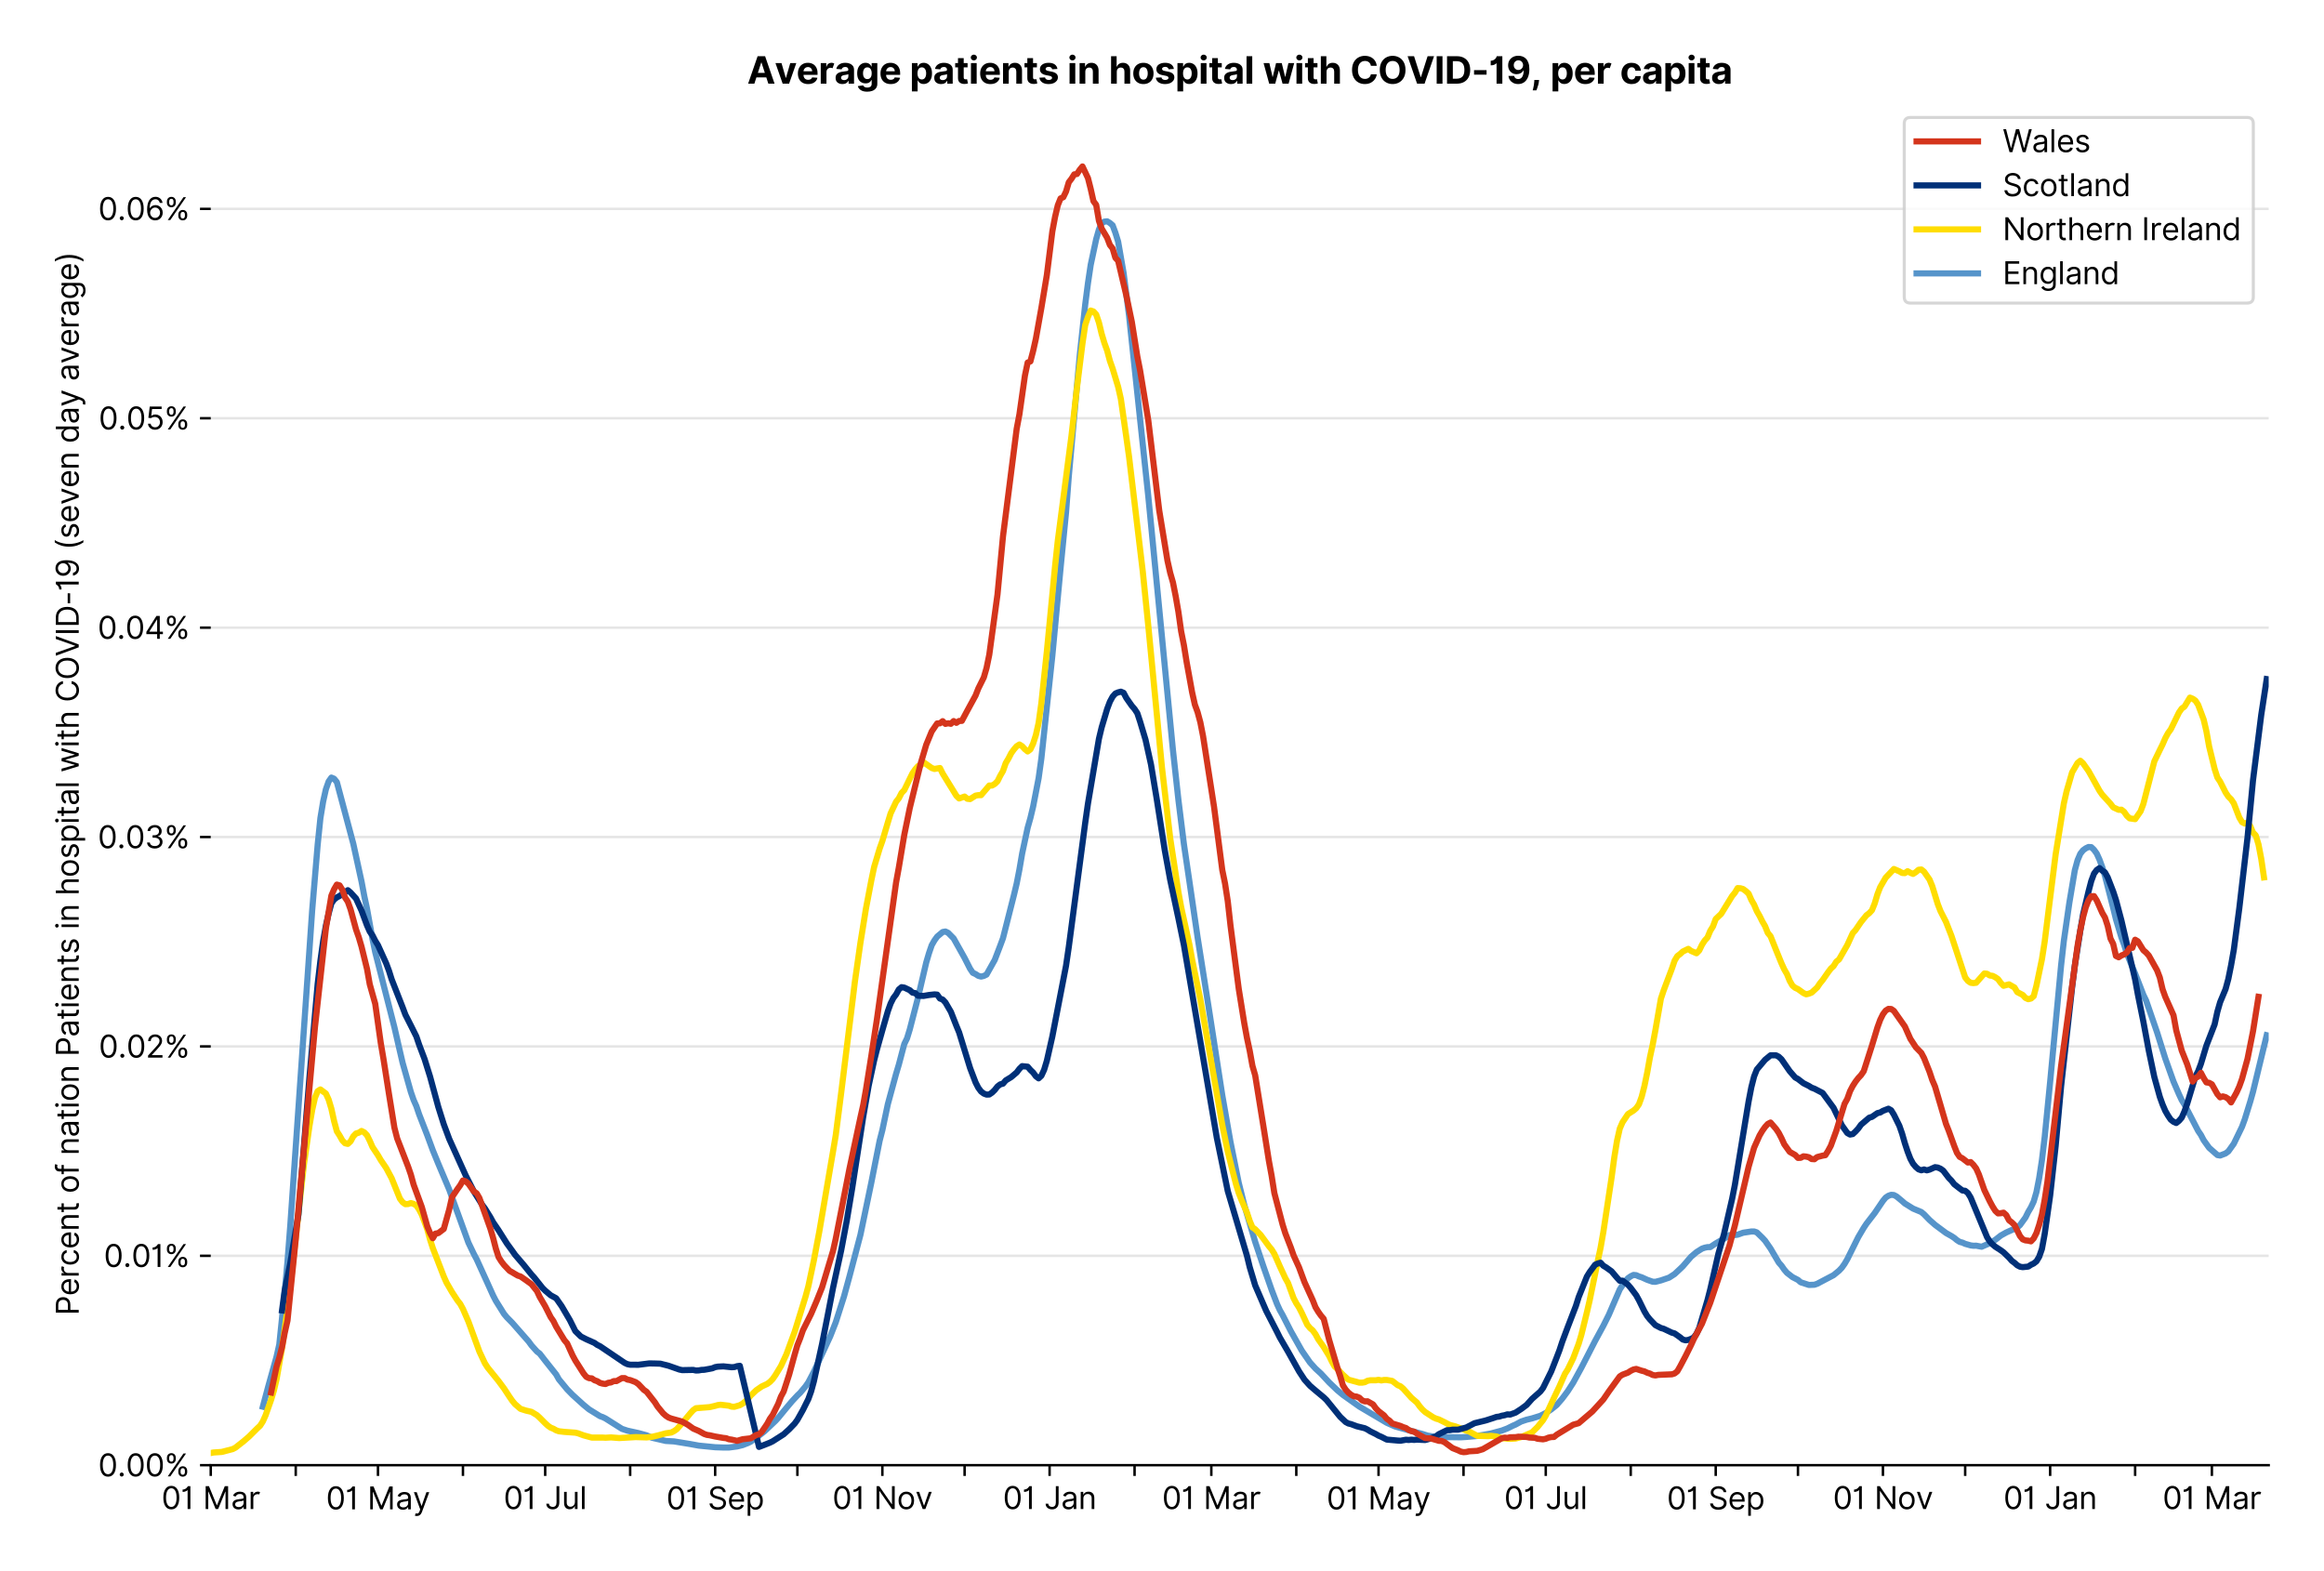 <?xml version="1.0" encoding="utf-8" standalone="no"?>
<!DOCTYPE svg PUBLIC "-//W3C//DTD SVG 1.1//EN"
  "http://www.w3.org/Graphics/SVG/1.1/DTD/svg11.dtd">
<svg xmlns:xlink="http://www.w3.org/1999/xlink" viewBox="0 0 756.175 511.234" xmlns="http://www.w3.org/2000/svg" version="1.1">
 <defs>
  <style type="text/css">*{stroke-linejoin: round; stroke-linecap: butt}</style>
 </defs>
 <g id="figure_1">
  <g id="patch_1">
   <path d="M 0 511.234 
L 756.175 511.234 
L 756.175 0 
L 0 0 
z
" style="fill: #ffffff"/>
  </g>
  <g id="axes_1">
   <g id="patch_2">
    <path d="M 68.575 476.745 
L 738.175 476.745 
L 738.175 33.225 
L 68.575 33.225 
z
" style="fill: #ffffff"/>
   </g>
   <g id="matplotlib.axis_1">
    <g id="xtick_1">
     <g id="line2d_1">
      <defs>
       <path id="m34473da6d5" d="M 0 0 
L 0 3.5 
" style="stroke: #000000; stroke-width: 0.8"/>
      </defs>
      <g>
       <use xlink:href="#m34473da6d5" x="68.575" y="476.745" style="stroke: #000000; stroke-width: 0.8"/>
      </g>
     </g>
     <g id="text_1">
      <!-- 01 Mar -->
      <g transform="translate(52.538 491.018)scale(0.1 -0.1)">
       <defs>
        <path id="Inter-Regular-30" d="M 2000 -64 
Q 1230 -64 806 561 
Q 382 1186 382 2327 
Q 382 3459 809 4088 
Q 1236 4718 2000 4718 
Q 2764 4718 3191 4088 
Q 3618 3459 3618 2327 
Q 3618 1186 3194 561 
Q 2771 -64 2000 -64 
z
M 2000 436 
Q 2509 436 2791 927 
Q 3073 1418 3073 2327 
Q 3073 3234 2789 3730 
Q 2505 4227 2000 4227 
Q 1496 4227 1211 3730 
Q 927 3234 927 2327 
Q 927 1418 1210 927 
Q 1493 436 2000 436 
z
" transform="scale(0.016)"/>
        <path id="Inter-Regular-31" d="M 1973 4655 
L 1973 0 
L 1409 0 
L 1409 3836 
L 1373 3836 
Q 1341 3773 1209 3692 
Q 1077 3611 868 3551 
Q 659 3491 391 3491 
L 391 3964 
Q 661 3964 859 4061 
Q 1057 4159 1190 4291 
Q 1323 4423 1392 4529 
Q 1461 4636 1473 4655 
L 1973 4655 
z
" transform="scale(0.016)"/>
        <path id="Inter-Regular-20" transform="scale(0.016)"/>
        <path id="Inter-Regular-4d" d="M 564 4655 
L 1236 4655 
L 2818 791 
L 2873 791 
L 4455 4655 
L 5127 4655 
L 5127 0 
L 4600 0 
L 4600 3536 
L 4555 3536 
L 3100 0 
L 2591 0 
L 1136 3536 
L 1091 3536 
L 1091 0 
L 564 0 
L 564 4655 
z
" transform="scale(0.016)"/>
        <path id="Inter-Regular-61" d="M 1518 -82 
Q 1186 -82 916 44 
Q 646 170 486 410 
Q 327 650 327 991 
Q 327 1291 445 1478 
Q 564 1666 761 1773 
Q 959 1880 1199 1933 
Q 1439 1986 1682 2018 
Q 2000 2059 2199 2080 
Q 2398 2102 2490 2154 
Q 2582 2207 2582 2336 
L 2582 2355 
Q 2582 2691 2399 2877 
Q 2216 3064 1846 3064 
Q 1461 3064 1243 2895 
Q 1025 2727 936 2536 
L 427 2718 
Q 564 3036 792 3214 
Q 1021 3393 1292 3464 
Q 1564 3536 1827 3536 
Q 1996 3536 2215 3496 
Q 2434 3457 2640 3334 
Q 2846 3211 2982 2963 
Q 3118 2716 3118 2300 
L 3118 0 
L 2582 0 
L 2582 473 
L 2555 473 
Q 2500 359 2373 229 
Q 2246 100 2034 9 
Q 1823 -82 1518 -82 
z
M 1600 400 
Q 1918 400 2137 525 
Q 2357 650 2469 847 
Q 2582 1045 2582 1264 
L 2582 1755 
Q 2548 1714 2433 1681 
Q 2318 1648 2169 1624 
Q 2021 1600 1881 1583 
Q 1741 1566 1655 1555 
Q 1446 1527 1265 1467 
Q 1084 1407 974 1287 
Q 864 1168 864 964 
Q 864 684 1072 542 
Q 1280 400 1600 400 
z
" transform="scale(0.016)"/>
        <path id="Inter-Regular-72" d="M 491 0 
L 491 3491 
L 1009 3491 
L 1009 2964 
L 1046 2964 
Q 1139 3223 1389 3384 
Q 1639 3545 1955 3545 
Q 2100 3545 2209 3511 
Q 2318 3477 2400 3418 
L 2218 2964 
Q 2161 2993 2085 3010 
Q 2009 3027 1909 3027 
Q 1527 3027 1277 2794 
Q 1027 2561 1027 2209 
L 1027 0 
L 491 0 
z
" transform="scale(0.016)"/>
       </defs>
       <use xlink:href="#Inter-Regular-30"/>
       <use xlink:href="#Inter-Regular-31" x="62.5"/>
       <use xlink:href="#Inter-Regular-20" x="106.676"/>
       <use xlink:href="#Inter-Regular-4d" x="134.801"/>
       <use xlink:href="#Inter-Regular-61" x="225.994"/>
       <use xlink:href="#Inter-Regular-72" x="282.386"/>
      </g>
     </g>
    </g>
    <g id="xtick_2">
     <g id="line2d_2">
      <g>
       <use xlink:href="#m34473da6d5" x="96.225" y="476.745" style="stroke: #000000; stroke-width: 0.8"/>
      </g>
     </g>
    </g>
    <g id="xtick_3">
     <g id="line2d_3">
      <g>
       <use xlink:href="#m34473da6d5" x="122.984" y="476.745" style="stroke: #000000; stroke-width: 0.8"/>
      </g>
     </g>
     <g id="text_2">
      <!-- 01 May -->
      <g transform="translate(106.081 491.117)scale(0.1 -0.1)">
       <defs>
        <path id="Inter-Regular-79" d="M 818 -1355 
Q 682 -1355 575 -1333 
Q 468 -1311 427 -1291 
L 564 -818 
Q 857 -893 1053 -814 
Q 1250 -736 1391 -345 
L 1509 -18 
L 218 3491 
L 800 3491 
L 1764 709 
L 1800 709 
L 2764 3491 
L 3346 3491 
L 1846 -564 
Q 1550 -1355 818 -1355 
z
" transform="scale(0.016)"/>
       </defs>
       <use xlink:href="#Inter-Regular-30"/>
       <use xlink:href="#Inter-Regular-31" x="62.5"/>
       <use xlink:href="#Inter-Regular-20" x="106.676"/>
       <use xlink:href="#Inter-Regular-4d" x="134.801"/>
       <use xlink:href="#Inter-Regular-61" x="225.994"/>
       <use xlink:href="#Inter-Regular-79" x="282.386"/>
      </g>
     </g>
    </g>
    <g id="xtick_4">
     <g id="line2d_4">
      <g>
       <use xlink:href="#m34473da6d5" x="150.634" y="476.745" style="stroke: #000000; stroke-width: 0.8"/>
      </g>
     </g>
    </g>
    <g id="xtick_5">
     <g id="line2d_5">
      <g>
       <use xlink:href="#m34473da6d5" x="177.392" y="476.745" style="stroke: #000000; stroke-width: 0.8"/>
      </g>
     </g>
     <g id="text_3">
      <!-- 01 Jul -->
      <g transform="translate(163.849 491.018)scale(0.1 -0.1)">
       <defs>
        <path id="Inter-Regular-4a" d="M 2346 4655 
L 2909 4655 
L 2909 1327 
Q 2909 657 2549 296 
Q 2189 -64 1582 -64 
Q 1200 -64 902 76 
Q 605 216 434 475 
Q 264 734 264 1091 
L 818 1091 
Q 818 795 1034 615 
Q 1250 436 1582 436 
Q 1948 436 2147 664 
Q 2346 893 2346 1327 
L 2346 4655 
z
" transform="scale(0.016)"/>
        <path id="Inter-Regular-75" d="M 2691 1427 
L 2691 3491 
L 3227 3491 
L 3227 0 
L 2691 0 
L 2691 591 
L 2655 591 
Q 2532 325 2273 140 
Q 2014 -45 1618 -45 
Q 1127 -45 809 280 
Q 491 605 491 1273 
L 491 3491 
L 1027 3491 
L 1027 1309 
Q 1027 927 1242 700 
Q 1457 473 1791 473 
Q 1991 473 2199 575 
Q 2407 677 2549 888 
Q 2691 1100 2691 1427 
z
" transform="scale(0.016)"/>
        <path id="Inter-Regular-6c" d="M 1027 4655 
L 1027 0 
L 491 0 
L 491 4655 
L 1027 4655 
z
" transform="scale(0.016)"/>
       </defs>
       <use xlink:href="#Inter-Regular-30"/>
       <use xlink:href="#Inter-Regular-31" x="62.5"/>
       <use xlink:href="#Inter-Regular-20" x="106.676"/>
       <use xlink:href="#Inter-Regular-4a" x="134.801"/>
       <use xlink:href="#Inter-Regular-75" x="189.063"/>
       <use xlink:href="#Inter-Regular-6c" x="247.159"/>
      </g>
     </g>
    </g>
    <g id="xtick_6">
     <g id="line2d_6">
      <g>
       <use xlink:href="#m34473da6d5" x="205.043" y="476.745" style="stroke: #000000; stroke-width: 0.8"/>
      </g>
     </g>
    </g>
    <g id="xtick_7">
     <g id="line2d_7">
      <g>
       <use xlink:href="#m34473da6d5" x="232.693" y="476.745" style="stroke: #000000; stroke-width: 0.8"/>
      </g>
     </g>
     <g id="text_4">
      <!-- 01 Sep -->
      <g transform="translate(216.806 491.117)scale(0.1 -0.1)">
       <defs>
        <path id="Inter-Regular-53" d="M 3109 3491 
Q 3068 3836 2777 4027 
Q 2486 4218 2064 4218 
Q 1600 4218 1318 3999 
Q 1036 3780 1036 3445 
Q 1036 3195 1189 3042 
Q 1343 2889 1553 2803 
Q 1764 2718 1936 2673 
L 2409 2545 
Q 2591 2498 2815 2414 
Q 3039 2330 3244 2185 
Q 3450 2041 3584 1816 
Q 3718 1591 3718 1264 
Q 3718 886 3521 581 
Q 3325 277 2949 97 
Q 2573 -82 2036 -82 
Q 1286 -82 845 272 
Q 405 627 364 1200 
L 946 1200 
Q 968 936 1124 764 
Q 1280 593 1519 510 
Q 1759 427 2036 427 
Q 2359 427 2616 533 
Q 2873 639 3023 828 
Q 3173 1018 3173 1273 
Q 3173 1505 3043 1650 
Q 2914 1795 2702 1886 
Q 2491 1977 2246 2045 
L 1673 2209 
Q 1127 2366 809 2657 
Q 491 2948 491 3418 
Q 491 3809 703 4101 
Q 916 4393 1276 4555 
Q 1636 4718 2082 4718 
Q 2532 4718 2882 4558 
Q 3232 4398 3437 4120 
Q 3643 3843 3655 3491 
L 3109 3491 
z
" transform="scale(0.016)"/>
        <path id="Inter-Regular-65" d="M 1955 -73 
Q 1450 -73 1085 151 
Q 721 375 524 778 
Q 327 1182 327 1718 
Q 327 2255 524 2665 
Q 721 3075 1074 3305 
Q 1427 3536 1900 3536 
Q 2173 3536 2439 3445 
Q 2705 3355 2923 3151 
Q 3141 2948 3270 2614 
Q 3400 2280 3400 1791 
L 3400 1564 
L 866 1564 
Q 884 1005 1183 707 
Q 1482 409 1955 409 
Q 2271 409 2498 545 
Q 2725 682 2827 955 
L 3346 809 
Q 3223 414 2854 170 
Q 2486 -73 1955 -73 
z
M 866 2027 
L 2855 2027 
Q 2855 2470 2595 2762 
Q 2336 3055 1900 3055 
Q 1593 3055 1368 2911 
Q 1143 2768 1013 2533 
Q 884 2298 866 2027 
z
" transform="scale(0.016)"/>
        <path id="Inter-Regular-70" d="M 491 -1309 
L 491 3491 
L 1009 3491 
L 1009 2936 
L 1073 2936 
Q 1132 3027 1237 3169 
Q 1343 3311 1542 3423 
Q 1741 3536 2082 3536 
Q 2523 3536 2859 3315 
Q 3196 3095 3384 2690 
Q 3573 2286 3573 1736 
Q 3573 1182 3384 776 
Q 3196 370 2861 148 
Q 2527 -73 2091 -73 
Q 1755 -73 1552 39 
Q 1350 152 1241 296 
Q 1132 441 1073 536 
L 1027 536 
L 1027 -1309 
L 491 -1309 
z
M 1018 1745 
Q 1018 1152 1276 780 
Q 1534 409 2018 409 
Q 2355 409 2581 587 
Q 2807 766 2921 1069 
Q 3036 1373 3036 1745 
Q 3036 2114 2923 2410 
Q 2811 2707 2585 2881 
Q 2359 3055 2018 3055 
Q 1527 3055 1272 2693 
Q 1018 2332 1018 1745 
z
" transform="scale(0.016)"/>
       </defs>
       <use xlink:href="#Inter-Regular-30"/>
       <use xlink:href="#Inter-Regular-31" x="62.5"/>
       <use xlink:href="#Inter-Regular-20" x="106.676"/>
       <use xlink:href="#Inter-Regular-53" x="134.801"/>
       <use xlink:href="#Inter-Regular-65" x="198.58"/>
       <use xlink:href="#Inter-Regular-70" x="256.818"/>
      </g>
     </g>
    </g>
    <g id="xtick_8">
     <g id="line2d_8">
      <g>
       <use xlink:href="#m34473da6d5" x="259.452" y="476.745" style="stroke: #000000; stroke-width: 0.8"/>
      </g>
     </g>
    </g>
    <g id="xtick_9">
     <g id="line2d_9">
      <g>
       <use xlink:href="#m34473da6d5" x="287.102" y="476.745" style="stroke: #000000; stroke-width: 0.8"/>
      </g>
     </g>
     <g id="text_5">
      <!-- 01 Nov -->
      <g transform="translate(270.831 491.018)scale(0.1 -0.1)">
       <defs>
        <path id="Inter-Regular-4e" d="M 4255 4655 
L 4255 0 
L 3709 0 
L 1173 3655 
L 1127 3655 
L 1127 0 
L 564 0 
L 564 4655 
L 1109 4655 
L 3655 991 
L 3700 991 
L 3700 4655 
L 4255 4655 
z
" transform="scale(0.016)"/>
        <path id="Inter-Regular-6f" d="M 1909 -73 
Q 1436 -73 1080 152 
Q 725 377 526 781 
Q 327 1186 327 1727 
Q 327 2273 526 2679 
Q 725 3086 1080 3311 
Q 1436 3536 1909 3536 
Q 2382 3536 2737 3311 
Q 3093 3086 3292 2679 
Q 3491 2273 3491 1727 
Q 3491 1186 3292 781 
Q 3093 377 2737 152 
Q 2382 -73 1909 -73 
z
M 1909 409 
Q 2268 409 2500 593 
Q 2732 777 2843 1077 
Q 2955 1377 2955 1727 
Q 2955 2077 2843 2379 
Q 2732 2682 2500 2868 
Q 2268 3055 1909 3055 
Q 1550 3055 1318 2868 
Q 1086 2682 975 2379 
Q 864 2077 864 1727 
Q 864 1377 975 1077 
Q 1086 777 1318 593 
Q 1550 409 1909 409 
z
" transform="scale(0.016)"/>
        <path id="Inter-Regular-76" d="M 3346 3491 
L 2055 0 
L 1509 0 
L 218 3491 
L 800 3491 
L 1764 709 
L 1800 709 
L 2764 3491 
L 3346 3491 
z
" transform="scale(0.016)"/>
       </defs>
       <use xlink:href="#Inter-Regular-30"/>
       <use xlink:href="#Inter-Regular-31" x="62.5"/>
       <use xlink:href="#Inter-Regular-20" x="106.676"/>
       <use xlink:href="#Inter-Regular-4e" x="134.801"/>
       <use xlink:href="#Inter-Regular-6f" x="210.085"/>
       <use xlink:href="#Inter-Regular-76" x="269.744"/>
      </g>
     </g>
    </g>
    <g id="xtick_10">
     <g id="line2d_10">
      <g>
       <use xlink:href="#m34473da6d5" x="313.86" y="476.745" style="stroke: #000000; stroke-width: 0.8"/>
      </g>
     </g>
    </g>
    <g id="xtick_11">
     <g id="line2d_11">
      <g>
       <use xlink:href="#m34473da6d5" x="341.511" y="476.745" style="stroke: #000000; stroke-width: 0.8"/>
      </g>
     </g>
     <g id="text_6">
      <!-- 01 Jan -->
      <g transform="translate(326.311 491.018)scale(0.1 -0.1)">
       <defs>
        <path id="Inter-Regular-6e" d="M 1027 2100 
L 1027 0 
L 491 0 
L 491 3491 
L 1009 3491 
L 1009 2945 
L 1055 2945 
Q 1177 3211 1427 3373 
Q 1677 3536 2073 3536 
Q 2602 3536 2928 3211 
Q 3255 2886 3255 2218 
L 3255 0 
L 2718 0 
L 2718 2182 
Q 2718 2593 2504 2824 
Q 2291 3055 1918 3055 
Q 1534 3055 1280 2806 
Q 1027 2557 1027 2100 
z
" transform="scale(0.016)"/>
       </defs>
       <use xlink:href="#Inter-Regular-30"/>
       <use xlink:href="#Inter-Regular-31" x="62.5"/>
       <use xlink:href="#Inter-Regular-20" x="106.676"/>
       <use xlink:href="#Inter-Regular-4a" x="134.801"/>
       <use xlink:href="#Inter-Regular-61" x="189.063"/>
       <use xlink:href="#Inter-Regular-6e" x="245.455"/>
      </g>
     </g>
    </g>
    <g id="xtick_12">
     <g id="line2d_12">
      <g>
       <use xlink:href="#m34473da6d5" x="369.161" y="476.745" style="stroke: #000000; stroke-width: 0.8"/>
      </g>
     </g>
    </g>
    <g id="xtick_13">
     <g id="line2d_13">
      <g>
       <use xlink:href="#m34473da6d5" x="394.136" y="476.745" style="stroke: #000000; stroke-width: 0.8"/>
      </g>
     </g>
     <g id="text_7">
      <!-- 01 Mar -->
      <g transform="translate(378.099 491.018)scale(0.1 -0.1)">
       <use xlink:href="#Inter-Regular-30"/>
       <use xlink:href="#Inter-Regular-31" x="62.5"/>
       <use xlink:href="#Inter-Regular-20" x="106.676"/>
       <use xlink:href="#Inter-Regular-4d" x="134.801"/>
       <use xlink:href="#Inter-Regular-61" x="225.994"/>
       <use xlink:href="#Inter-Regular-72" x="282.386"/>
      </g>
     </g>
    </g>
    <g id="xtick_14">
     <g id="line2d_14">
      <g>
       <use xlink:href="#m34473da6d5" x="421.786" y="476.745" style="stroke: #000000; stroke-width: 0.8"/>
      </g>
     </g>
    </g>
    <g id="xtick_15">
     <g id="line2d_15">
      <g>
       <use xlink:href="#m34473da6d5" x="448.544" y="476.745" style="stroke: #000000; stroke-width: 0.8"/>
      </g>
     </g>
     <g id="text_8">
      <!-- 01 May -->
      <g transform="translate(431.641 491.117)scale(0.1 -0.1)">
       <use xlink:href="#Inter-Regular-30"/>
       <use xlink:href="#Inter-Regular-31" x="62.5"/>
       <use xlink:href="#Inter-Regular-20" x="106.676"/>
       <use xlink:href="#Inter-Regular-4d" x="134.801"/>
       <use xlink:href="#Inter-Regular-61" x="225.994"/>
       <use xlink:href="#Inter-Regular-79" x="282.386"/>
      </g>
     </g>
    </g>
    <g id="xtick_16">
     <g id="line2d_16">
      <g>
       <use xlink:href="#m34473da6d5" x="476.195" y="476.745" style="stroke: #000000; stroke-width: 0.8"/>
      </g>
     </g>
    </g>
    <g id="xtick_17">
     <g id="line2d_17">
      <g>
       <use xlink:href="#m34473da6d5" x="502.953" y="476.745" style="stroke: #000000; stroke-width: 0.8"/>
      </g>
     </g>
     <g id="text_9">
      <!-- 01 Jul -->
      <g transform="translate(489.409 491.018)scale(0.1 -0.1)">
       <use xlink:href="#Inter-Regular-30"/>
       <use xlink:href="#Inter-Regular-31" x="62.5"/>
       <use xlink:href="#Inter-Regular-20" x="106.676"/>
       <use xlink:href="#Inter-Regular-4a" x="134.801"/>
       <use xlink:href="#Inter-Regular-75" x="189.063"/>
       <use xlink:href="#Inter-Regular-6c" x="247.159"/>
      </g>
     </g>
    </g>
    <g id="xtick_18">
     <g id="line2d_18">
      <g>
       <use xlink:href="#m34473da6d5" x="530.603" y="476.745" style="stroke: #000000; stroke-width: 0.8"/>
      </g>
     </g>
    </g>
    <g id="xtick_19">
     <g id="line2d_19">
      <g>
       <use xlink:href="#m34473da6d5" x="558.254" y="476.745" style="stroke: #000000; stroke-width: 0.8"/>
      </g>
     </g>
     <g id="text_10">
      <!-- 01 Sep -->
      <g transform="translate(542.366 491.117)scale(0.1 -0.1)">
       <use xlink:href="#Inter-Regular-30"/>
       <use xlink:href="#Inter-Regular-31" x="62.5"/>
       <use xlink:href="#Inter-Regular-20" x="106.676"/>
       <use xlink:href="#Inter-Regular-53" x="134.801"/>
       <use xlink:href="#Inter-Regular-65" x="198.58"/>
       <use xlink:href="#Inter-Regular-70" x="256.818"/>
      </g>
     </g>
    </g>
    <g id="xtick_20">
     <g id="line2d_20">
      <g>
       <use xlink:href="#m34473da6d5" x="585.012" y="476.745" style="stroke: #000000; stroke-width: 0.8"/>
      </g>
     </g>
    </g>
    <g id="xtick_21">
     <g id="line2d_21">
      <g>
       <use xlink:href="#m34473da6d5" x="612.662" y="476.745" style="stroke: #000000; stroke-width: 0.8"/>
      </g>
     </g>
     <g id="text_11">
      <!-- 01 Nov -->
      <g transform="translate(596.391 491.018)scale(0.1 -0.1)">
       <use xlink:href="#Inter-Regular-30"/>
       <use xlink:href="#Inter-Regular-31" x="62.5"/>
       <use xlink:href="#Inter-Regular-20" x="106.676"/>
       <use xlink:href="#Inter-Regular-4e" x="134.801"/>
       <use xlink:href="#Inter-Regular-6f" x="210.085"/>
       <use xlink:href="#Inter-Regular-76" x="269.744"/>
      </g>
     </g>
    </g>
    <g id="xtick_22">
     <g id="line2d_22">
      <g>
       <use xlink:href="#m34473da6d5" x="639.421" y="476.745" style="stroke: #000000; stroke-width: 0.8"/>
      </g>
     </g>
    </g>
    <g id="xtick_23">
     <g id="line2d_23">
      <g>
       <use xlink:href="#m34473da6d5" x="667.071" y="476.745" style="stroke: #000000; stroke-width: 0.8"/>
      </g>
     </g>
     <g id="text_12">
      <!-- 01 Jan -->
      <g transform="translate(651.872 491.018)scale(0.1 -0.1)">
       <use xlink:href="#Inter-Regular-30"/>
       <use xlink:href="#Inter-Regular-31" x="62.5"/>
       <use xlink:href="#Inter-Regular-20" x="106.676"/>
       <use xlink:href="#Inter-Regular-4a" x="134.801"/>
       <use xlink:href="#Inter-Regular-61" x="189.063"/>
       <use xlink:href="#Inter-Regular-6e" x="245.455"/>
      </g>
     </g>
    </g>
    <g id="xtick_24">
     <g id="line2d_24">
      <g>
       <use xlink:href="#m34473da6d5" x="694.722" y="476.745" style="stroke: #000000; stroke-width: 0.8"/>
      </g>
     </g>
    </g>
    <g id="xtick_25">
     <g id="line2d_25">
      <g>
       <use xlink:href="#m34473da6d5" x="719.696" y="476.745" style="stroke: #000000; stroke-width: 0.8"/>
      </g>
     </g>
     <g id="text_13">
      <!-- 01 Mar -->
      <g transform="translate(703.659 491.018)scale(0.1 -0.1)">
       <use xlink:href="#Inter-Regular-30"/>
       <use xlink:href="#Inter-Regular-31" x="62.5"/>
       <use xlink:href="#Inter-Regular-20" x="106.676"/>
       <use xlink:href="#Inter-Regular-4d" x="134.801"/>
       <use xlink:href="#Inter-Regular-61" x="225.994"/>
       <use xlink:href="#Inter-Regular-72" x="282.386"/>
      </g>
     </g>
    </g>
   </g>
   <g id="matplotlib.axis_2">
    <g id="ytick_1">
     <g id="line2d_26">
      <path d="M 68.575 476.745 
L 738.175 476.745 
" clip-path="url(#p3e6f3944fe)" style="fill: none; stroke: #e5e5e5; stroke-width: 0.8; stroke-linecap: square"/>
     </g>
     <g id="line2d_27">
      <defs>
       <path id="m2d7bd9dcbe" d="M 0 0 
L -3.5 0 
" style="stroke: #000000; stroke-width: 0.8"/>
      </defs>
      <g>
       <use xlink:href="#m2d7bd9dcbe" x="68.575" y="476.745" style="stroke: #000000; stroke-width: 0.8"/>
      </g>
     </g>
     <g id="text_14">
      <!-- 0.00% -->
      <g transform="translate(31.944 480.382)scale(0.1 -0.1)">
       <defs>
        <path id="Inter-Regular-2e" d="M 882 -36 
Q 714 -36 593 84 
Q 473 205 473 373 
Q 473 541 593 661 
Q 714 782 882 782 
Q 1050 782 1170 661 
Q 1291 541 1291 373 
Q 1291 205 1170 84 
Q 1050 -36 882 -36 
z
" transform="scale(0.016)"/>
        <path id="Inter-Regular-25" d="M 2855 873 
L 2855 1118 
Q 2855 1373 2960 1585 
Q 3066 1798 3269 1926 
Q 3473 2055 3764 2055 
Q 4059 2055 4259 1926 
Q 4459 1798 4561 1585 
Q 4664 1373 4664 1118 
L 4664 873 
Q 4664 618 4560 405 
Q 4457 193 4256 64 
Q 4055 -64 3764 -64 
Q 3468 -64 3266 64 
Q 3064 193 2959 405 
Q 2855 618 2855 873 
z
M 536 3536 
L 536 3782 
Q 536 4036 642 4248 
Q 748 4461 951 4589 
Q 1155 4718 1446 4718 
Q 1741 4718 1941 4589 
Q 2141 4461 2243 4248 
Q 2346 4036 2346 3782 
L 2346 3536 
Q 2346 3282 2242 3069 
Q 2139 2857 1937 2728 
Q 1736 2600 1446 2600 
Q 1150 2600 948 2728 
Q 746 2857 641 3069 
Q 536 3282 536 3536 
z
M 709 0 
L 3909 4655 
L 4427 4655 
L 1227 0 
L 709 0 
z
M 3318 1118 
L 3318 873 
Q 3318 661 3418 494 
Q 3518 327 3764 327 
Q 4002 327 4101 494 
Q 4200 661 4200 873 
L 4200 1118 
Q 4200 1330 4104 1497 
Q 4009 1664 3764 1664 
Q 3525 1664 3421 1497 
Q 3318 1330 3318 1118 
z
M 1000 3782 
L 1000 3536 
Q 1000 3325 1100 3158 
Q 1200 2991 1446 2991 
Q 1684 2991 1783 3158 
Q 1882 3325 1882 3536 
L 1882 3782 
Q 1882 3993 1786 4160 
Q 1691 4327 1446 4327 
Q 1207 4327 1103 4160 
Q 1000 3993 1000 3782 
z
" transform="scale(0.016)"/>
       </defs>
       <use xlink:href="#Inter-Regular-30"/>
       <use xlink:href="#Inter-Regular-2e" x="62.5"/>
       <use xlink:href="#Inter-Regular-30" x="90.057"/>
       <use xlink:href="#Inter-Regular-30" x="152.557"/>
       <use xlink:href="#Inter-Regular-25" x="215.057"/>
      </g>
     </g>
    </g>
    <g id="ytick_2">
     <g id="line2d_28">
      <path d="M 68.575 408.615 
L 738.175 408.615 
" clip-path="url(#p3e6f3944fe)" style="fill: none; stroke: #e5e5e5; stroke-width: 0.8; stroke-linecap: square"/>
     </g>
     <g id="line2d_29">
      <g>
       <use xlink:href="#m2d7bd9dcbe" x="68.575" y="408.615" style="stroke: #000000; stroke-width: 0.8"/>
      </g>
     </g>
     <g id="text_15">
      <!-- 0.01% -->
      <g transform="translate(33.777 412.252)scale(0.1 -0.1)">
       <use xlink:href="#Inter-Regular-30"/>
       <use xlink:href="#Inter-Regular-2e" x="62.5"/>
       <use xlink:href="#Inter-Regular-30" x="90.057"/>
       <use xlink:href="#Inter-Regular-31" x="152.557"/>
       <use xlink:href="#Inter-Regular-25" x="196.733"/>
      </g>
     </g>
    </g>
    <g id="ytick_3">
     <g id="line2d_30">
      <path d="M 68.575 340.486 
L 738.175 340.486 
" clip-path="url(#p3e6f3944fe)" style="fill: none; stroke: #e5e5e5; stroke-width: 0.8; stroke-linecap: square"/>
     </g>
     <g id="line2d_31">
      <g>
       <use xlink:href="#m2d7bd9dcbe" x="68.575" y="340.486" style="stroke: #000000; stroke-width: 0.8"/>
      </g>
     </g>
     <g id="text_16">
      <!-- 0.02% -->
      <g transform="translate(32.142 344.122)scale(0.1 -0.1)">
       <defs>
        <path id="Inter-Regular-32" d="M 482 0 
L 482 409 
L 2018 2091 
Q 2289 2386 2464 2605 
Q 2639 2825 2724 3019 
Q 2809 3214 2809 3427 
Q 2809 3795 2553 4011 
Q 2298 4227 1918 4227 
Q 1514 4227 1275 3985 
Q 1036 3743 1036 3345 
L 500 3345 
Q 500 3755 688 4064 
Q 877 4373 1203 4545 
Q 1530 4718 1936 4718 
Q 2346 4718 2661 4545 
Q 2977 4373 3156 4079 
Q 3336 3786 3336 3427 
Q 3336 3170 3244 2926 
Q 3152 2682 2926 2383 
Q 2700 2084 2300 1655 
L 1255 536 
L 1255 500 
L 3418 500 
L 3418 0 
L 482 0 
z
" transform="scale(0.016)"/>
       </defs>
       <use xlink:href="#Inter-Regular-30"/>
       <use xlink:href="#Inter-Regular-2e" x="62.5"/>
       <use xlink:href="#Inter-Regular-30" x="90.057"/>
       <use xlink:href="#Inter-Regular-32" x="152.557"/>
       <use xlink:href="#Inter-Regular-25" x="213.068"/>
      </g>
     </g>
    </g>
    <g id="ytick_4">
     <g id="line2d_32">
      <path d="M 68.575 272.356 
L 738.175 272.356 
" clip-path="url(#p3e6f3944fe)" style="fill: none; stroke: #e5e5e5; stroke-width: 0.8; stroke-linecap: square"/>
     </g>
     <g id="line2d_33">
      <g>
       <use xlink:href="#m2d7bd9dcbe" x="68.575" y="272.356" style="stroke: #000000; stroke-width: 0.8"/>
      </g>
     </g>
     <g id="text_17">
      <!-- 0.03% -->
      <g transform="translate(31.83 275.993)scale(0.1 -0.1)">
       <defs>
        <path id="Inter-Regular-33" d="M 2055 -64 
Q 1605 -64 1253 90 
Q 902 245 696 521 
Q 491 798 473 1164 
L 1046 1164 
Q 1071 827 1356 631 
Q 1641 436 2046 436 
Q 2493 436 2783 664 
Q 3073 893 3073 1264 
Q 3073 1650 2787 1893 
Q 2502 2136 1973 2136 
L 1600 2136 
L 1600 2636 
L 1973 2636 
Q 2386 2636 2647 2856 
Q 2909 3077 2909 3445 
Q 2909 3798 2679 4012 
Q 2450 4227 2064 4227 
Q 1823 4227 1610 4139 
Q 1398 4052 1264 3887 
Q 1130 3723 1118 3491 
L 573 3491 
Q 586 3857 793 4133 
Q 1000 4409 1335 4563 
Q 1671 4718 2073 4718 
Q 2505 4718 2814 4544 
Q 3123 4370 3289 4086 
Q 3455 3802 3455 3473 
Q 3455 3080 3249 2802 
Q 3043 2525 2691 2418 
L 2691 2382 
Q 3132 2309 3379 2008 
Q 3627 1707 3627 1264 
Q 3627 884 3421 583 
Q 3216 282 2861 109 
Q 2507 -64 2055 -64 
z
" transform="scale(0.016)"/>
       </defs>
       <use xlink:href="#Inter-Regular-30"/>
       <use xlink:href="#Inter-Regular-2e" x="62.5"/>
       <use xlink:href="#Inter-Regular-30" x="90.057"/>
       <use xlink:href="#Inter-Regular-33" x="152.557"/>
       <use xlink:href="#Inter-Regular-25" x="216.193"/>
      </g>
     </g>
    </g>
    <g id="ytick_5">
     <g id="line2d_34">
      <path d="M 68.575 204.226 
L 738.175 204.226 
" clip-path="url(#p3e6f3944fe)" style="fill: none; stroke: #e5e5e5; stroke-width: 0.8; stroke-linecap: square"/>
     </g>
     <g id="line2d_35">
      <g>
       <use xlink:href="#m2d7bd9dcbe" x="68.575" y="204.226" style="stroke: #000000; stroke-width: 0.8"/>
      </g>
     </g>
     <g id="text_18">
      <!-- 0.04% -->
      <g transform="translate(31.773 207.863)scale(0.1 -0.1)">
       <defs>
        <path id="Inter-Regular-34" d="M 373 955 
L 373 1418 
L 2418 4655 
L 3100 4655 
L 3100 1455 
L 3736 1455 
L 3736 955 
L 3100 955 
L 3100 0 
L 2564 0 
L 2564 955 
L 373 955 
z
M 2564 1455 
L 2564 3936 
L 2527 3936 
L 982 1491 
L 982 1455 
L 2564 1455 
z
" transform="scale(0.016)"/>
       </defs>
       <use xlink:href="#Inter-Regular-30"/>
       <use xlink:href="#Inter-Regular-2e" x="62.5"/>
       <use xlink:href="#Inter-Regular-30" x="90.057"/>
       <use xlink:href="#Inter-Regular-34" x="152.557"/>
       <use xlink:href="#Inter-Regular-25" x="216.761"/>
      </g>
     </g>
    </g>
    <g id="ytick_6">
     <g id="line2d_36">
      <path d="M 68.575 136.097 
L 738.175 136.097 
" clip-path="url(#p3e6f3944fe)" style="fill: none; stroke: #e5e5e5; stroke-width: 0.8; stroke-linecap: square"/>
     </g>
     <g id="line2d_37">
      <g>
       <use xlink:href="#m2d7bd9dcbe" x="68.575" y="136.097" style="stroke: #000000; stroke-width: 0.8"/>
      </g>
     </g>
     <g id="text_19">
      <!-- 0.05% -->
      <g transform="translate(32.114 139.733)scale(0.1 -0.1)">
       <defs>
        <path id="Inter-Regular-35" d="M 1936 -64 
Q 1536 -64 1216 95 
Q 896 255 702 532 
Q 509 809 491 1164 
L 1036 1164 
Q 1068 848 1324 642 
Q 1580 436 1936 436 
Q 2223 436 2447 570 
Q 2671 705 2799 940 
Q 2927 1175 2927 1473 
Q 2927 1777 2794 2017 
Q 2661 2257 2429 2395 
Q 2198 2534 1900 2536 
Q 1686 2539 1461 2472 
Q 1236 2405 1091 2300 
L 564 2364 
L 846 4655 
L 3264 4655 
L 3264 4155 
L 1318 4155 
L 1155 2782 
L 1182 2782 
Q 1325 2895 1541 2970 
Q 1757 3045 1991 3045 
Q 2418 3045 2753 2842 
Q 3089 2639 3281 2286 
Q 3473 1934 3473 1482 
Q 3473 1036 3274 687 
Q 3075 339 2727 137 
Q 2380 -64 1936 -64 
z
" transform="scale(0.016)"/>
       </defs>
       <use xlink:href="#Inter-Regular-30"/>
       <use xlink:href="#Inter-Regular-2e" x="62.5"/>
       <use xlink:href="#Inter-Regular-30" x="90.057"/>
       <use xlink:href="#Inter-Regular-35" x="152.557"/>
       <use xlink:href="#Inter-Regular-25" x="213.352"/>
      </g>
     </g>
    </g>
    <g id="ytick_7">
     <g id="line2d_38">
      <path d="M 68.575 67.967 
L 738.175 67.967 
" clip-path="url(#p3e6f3944fe)" style="fill: none; stroke: #e5e5e5; stroke-width: 0.8; stroke-linecap: square"/>
     </g>
     <g id="line2d_39">
      <g>
       <use xlink:href="#m2d7bd9dcbe" x="68.575" y="67.967" style="stroke: #000000; stroke-width: 0.8"/>
      </g>
     </g>
     <g id="text_20">
      <!-- 0.06% -->
      <g transform="translate(31.958 71.604)scale(0.1 -0.1)">
       <defs>
        <path id="Inter-Regular-36" d="M 2027 -64 
Q 1741 -59 1454 45 
Q 1168 150 932 399 
Q 696 648 552 1074 
Q 409 1500 409 2145 
Q 409 3386 861 4056 
Q 1314 4727 2100 4727 
Q 2686 4727 3073 4384 
Q 3461 4041 3546 3491 
L 2991 3491 
Q 2914 3811 2691 4019 
Q 2468 4227 2100 4227 
Q 1559 4227 1249 3755 
Q 939 3284 936 2427 
L 973 2427 
Q 1164 2716 1461 2880 
Q 1759 3045 2118 3045 
Q 2518 3045 2850 2846 
Q 3182 2648 3382 2299 
Q 3582 1950 3582 1500 
Q 3582 1068 3389 710 
Q 3196 352 2847 142 
Q 2498 -68 2027 -64 
z
M 2027 436 
Q 2314 436 2542 579 
Q 2771 723 2903 964 
Q 3036 1205 3036 1500 
Q 3036 1789 2908 2026 
Q 2780 2264 2556 2404 
Q 2332 2545 2046 2545 
Q 1757 2545 1525 2397 
Q 1293 2250 1157 2010 
Q 1021 1770 1018 1491 
Q 1018 1214 1149 973 
Q 1280 732 1508 584 
Q 1736 436 2027 436 
z
" transform="scale(0.016)"/>
       </defs>
       <use xlink:href="#Inter-Regular-30"/>
       <use xlink:href="#Inter-Regular-2e" x="62.5"/>
       <use xlink:href="#Inter-Regular-30" x="90.057"/>
       <use xlink:href="#Inter-Regular-36" x="152.557"/>
       <use xlink:href="#Inter-Regular-25" x="214.915"/>
      </g>
     </g>
    </g>
    <g id="text_21">
     <!-- Percent of nation Patients in hospital with COVID-19 (seven day average) -->
     <g transform="translate(25.614 428.013)rotate(-90)scale(0.1 -0.1)">
      <defs>
       <path id="Inter-Regular-50" d="M 564 0 
L 564 4655 
L 2136 4655 
Q 2684 4655 3033 4458 
Q 3382 4261 3550 3927 
Q 3718 3593 3718 3182 
Q 3718 2770 3551 2434 
Q 3384 2098 3036 1899 
Q 2689 1700 2146 1700 
L 1127 1700 
L 1127 0 
L 564 0 
z
M 1127 2200 
L 2127 2200 
Q 2689 2200 2926 2482 
Q 3164 2764 3164 3182 
Q 3164 3602 2925 3878 
Q 2686 4155 2118 4155 
L 1127 4155 
L 1127 2200 
z
" transform="scale(0.016)"/>
       <path id="Inter-Regular-63" d="M 1909 -73 
Q 1418 -73 1063 159 
Q 709 391 518 798 
Q 327 1205 327 1727 
Q 327 2259 524 2667 
Q 721 3075 1074 3305 
Q 1427 3536 1900 3536 
Q 2268 3536 2563 3400 
Q 2859 3264 3047 3018 
Q 3236 2773 3282 2445 
L 2746 2445 
Q 2684 2684 2474 2869 
Q 2264 3055 1909 3055 
Q 1439 3055 1151 2697 
Q 864 2339 864 1745 
Q 864 1139 1148 774 
Q 1432 409 1909 409 
Q 2223 409 2447 570 
Q 2671 732 2746 1018 
L 3282 1018 
Q 3236 709 3058 462 
Q 2880 216 2588 71 
Q 2296 -73 1909 -73 
z
" transform="scale(0.016)"/>
       <path id="Inter-Regular-74" d="M 2009 3491 
L 2009 3036 
L 1264 3036 
L 1264 1000 
Q 1264 773 1331 660 
Q 1398 548 1503 510 
Q 1609 473 1727 473 
Q 1816 473 1873 483 
Q 1930 493 1964 500 
L 2073 18 
Q 2018 -2 1920 -23 
Q 1823 -45 1673 -45 
Q 1446 -45 1228 52 
Q 1011 150 869 350 
Q 727 550 727 855 
L 727 3036 
L 200 3036 
L 200 3491 
L 727 3491 
L 727 4327 
L 1264 4327 
L 1264 3491 
L 2009 3491 
z
" transform="scale(0.016)"/>
       <path id="Inter-Regular-66" d="M 2046 3491 
L 2046 3036 
L 1264 3036 
L 1264 0 
L 727 0 
L 727 3036 
L 164 3036 
L 164 3491 
L 727 3491 
L 727 3973 
Q 727 4273 868 4473 
Q 1009 4673 1234 4773 
Q 1459 4873 1709 4873 
Q 1907 4873 2032 4841 
Q 2157 4809 2218 4782 
L 2064 4318 
Q 2023 4332 1951 4352 
Q 1880 4373 1764 4373 
Q 1498 4373 1381 4239 
Q 1264 4105 1264 3845 
L 1264 3491 
L 2046 3491 
z
" transform="scale(0.016)"/>
       <path id="Inter-Regular-69" d="M 491 0 
L 491 3491 
L 1027 3491 
L 1027 0 
L 491 0 
z
M 764 4073 
Q 607 4073 494 4179 
Q 382 4286 382 4436 
Q 382 4586 494 4693 
Q 607 4800 764 4800 
Q 921 4800 1033 4693 
Q 1146 4586 1146 4436 
Q 1146 4286 1033 4179 
Q 921 4073 764 4073 
z
" transform="scale(0.016)"/>
       <path id="Inter-Regular-73" d="M 2964 2709 
L 2482 2573 
Q 2411 2755 2245 2914 
Q 2080 3073 1727 3073 
Q 1407 3073 1194 2926 
Q 982 2780 982 2555 
Q 982 2355 1127 2239 
Q 1273 2123 1582 2045 
L 2100 1918 
Q 3027 1691 3027 973 
Q 3027 673 2855 436 
Q 2684 200 2377 63 
Q 2071 -73 1664 -73 
Q 1130 -73 780 159 
Q 430 391 336 836 
L 846 964 
Q 989 400 1655 400 
Q 2030 400 2251 560 
Q 2473 720 2473 945 
Q 2473 1316 1955 1436 
L 1373 1573 
Q 893 1686 669 1926 
Q 446 2166 446 2527 
Q 446 2823 613 3050 
Q 780 3277 1069 3406 
Q 1359 3536 1727 3536 
Q 2246 3536 2542 3309 
Q 2839 3082 2964 2709 
z
" transform="scale(0.016)"/>
       <path id="Inter-Regular-68" d="M 1027 2100 
L 1027 0 
L 491 0 
L 491 4655 
L 1027 4655 
L 1027 2945 
L 1073 2945 
Q 1196 3216 1442 3376 
Q 1689 3536 2100 3536 
Q 2636 3536 2963 3213 
Q 3291 2891 3291 2218 
L 3291 0 
L 2755 0 
L 2755 2182 
Q 2755 2598 2540 2826 
Q 2325 3055 1946 3055 
Q 1548 3055 1287 2806 
Q 1027 2557 1027 2100 
z
" transform="scale(0.016)"/>
       <path id="Inter-Regular-77" d="M 1282 0 
L 218 3491 
L 782 3491 
L 1536 818 
L 1573 818 
L 2318 3491 
L 2891 3491 
L 3627 827 
L 3664 827 
L 4418 3491 
L 4982 3491 
L 3918 0 
L 3391 0 
L 2627 2682 
L 2573 2682 
L 1809 0 
L 1282 0 
z
" transform="scale(0.016)"/>
       <path id="Inter-Regular-43" d="M 4309 3200 
L 3746 3200 
Q 3677 3523 3484 3743 
Q 3291 3964 3018 4077 
Q 2746 4191 2436 4191 
Q 2014 4191 1672 3977 
Q 1330 3764 1128 3348 
Q 927 2932 927 2327 
Q 927 1723 1128 1307 
Q 1330 891 1672 677 
Q 2014 464 2436 464 
Q 2746 464 3018 577 
Q 3291 691 3484 911 
Q 3677 1132 3746 1455 
L 4309 1455 
Q 4223 977 3957 637 
Q 3691 298 3298 117 
Q 2905 -64 2436 -64 
Q 1841 -64 1377 227 
Q 914 518 648 1054 
Q 382 1591 382 2327 
Q 382 3064 648 3600 
Q 914 4136 1377 4427 
Q 1841 4718 2436 4718 
Q 2905 4718 3298 4537 
Q 3691 4357 3957 4017 
Q 4223 3677 4309 3200 
z
" transform="scale(0.016)"/>
       <path id="Inter-Regular-4f" d="M 4491 2327 
Q 4491 1591 4225 1054 
Q 3959 518 3495 227 
Q 3032 -64 2436 -64 
Q 1841 -64 1377 227 
Q 914 518 648 1054 
Q 382 1591 382 2327 
Q 382 3064 648 3600 
Q 914 4136 1377 4427 
Q 1841 4718 2436 4718 
Q 3032 4718 3495 4427 
Q 3959 4136 4225 3600 
Q 4491 3064 4491 2327 
z
M 3946 2327 
Q 3946 2932 3744 3348 
Q 3543 3764 3201 3977 
Q 2859 4191 2436 4191 
Q 2014 4191 1672 3977 
Q 1330 3764 1128 3348 
Q 927 2932 927 2327 
Q 927 1723 1128 1307 
Q 1330 891 1672 677 
Q 2014 464 2436 464 
Q 2859 464 3201 677 
Q 3543 891 3744 1307 
Q 3946 1723 3946 2327 
z
" transform="scale(0.016)"/>
       <path id="Inter-Regular-56" d="M 755 4655 
L 2136 736 
L 2191 736 
L 3573 4655 
L 4164 4655 
L 2455 0 
L 1873 0 
L 164 4655 
L 755 4655 
z
" transform="scale(0.016)"/>
       <path id="Inter-Regular-49" d="M 1127 4655 
L 1127 0 
L 564 0 
L 564 4655 
L 1127 4655 
z
" transform="scale(0.016)"/>
       <path id="Inter-Regular-44" d="M 2000 0 
L 564 0 
L 564 4655 
L 2064 4655 
Q 2741 4655 3223 4376 
Q 3705 4098 3961 3578 
Q 4218 3059 4218 2336 
Q 4218 1609 3959 1085 
Q 3700 561 3204 280 
Q 2709 0 2000 0 
z
M 1127 500 
L 1964 500 
Q 2830 500 3251 992 
Q 3673 1484 3673 2336 
Q 3673 3182 3259 3668 
Q 2846 4155 2027 4155 
L 1127 4155 
L 1127 500 
z
" transform="scale(0.016)"/>
       <path id="Inter-Regular-2d" d="M 2491 2245 
L 2491 1745 
L 455 1745 
L 455 2245 
L 2491 2245 
z
" transform="scale(0.016)"/>
       <path id="Inter-Regular-39" d="M 1964 4727 
Q 2250 4725 2536 4618 
Q 2823 4511 3059 4263 
Q 3296 4016 3439 3590 
Q 3582 3164 3582 2518 
Q 3582 1277 3128 606 
Q 2675 -64 1891 -64 
Q 1305 -64 916 278 
Q 527 620 446 1173 
L 1000 1173 
Q 1075 852 1299 644 
Q 1523 436 1891 436 
Q 2430 436 2742 906 
Q 3055 1377 3055 2236 
L 3018 2236 
Q 2827 1950 2530 1784 
Q 2234 1618 1873 1618 
Q 1473 1618 1140 1817 
Q 807 2016 608 2365 
Q 409 2714 409 3164 
Q 409 3595 601 3952 
Q 793 4309 1142 4520 
Q 1491 4732 1964 4727 
z
M 1964 4227 
Q 1677 4227 1449 4084 
Q 1221 3941 1088 3700 
Q 955 3459 955 3164 
Q 955 2873 1083 2635 
Q 1211 2398 1435 2258 
Q 1659 2118 1946 2118 
Q 2232 2118 2465 2266 
Q 2698 2414 2835 2654 
Q 2973 2895 2973 3173 
Q 2973 3450 2842 3691 
Q 2711 3932 2483 4079 
Q 2255 4227 1964 4227 
z
" transform="scale(0.016)"/>
       <path id="Inter-Regular-28" d="M 682 1964 
Q 682 2823 906 3544 
Q 1130 4266 1546 4873 
L 2018 4873 
Q 1800 4573 1623 4095 
Q 1446 3618 1341 3061 
Q 1236 2505 1236 1964 
Q 1236 1423 1341 866 
Q 1446 309 1623 -168 
Q 1800 -645 2018 -945 
L 1546 -945 
Q 1130 -339 906 383 
Q 682 1105 682 1964 
z
" transform="scale(0.016)"/>
       <path id="Inter-Regular-64" d="M 1809 -73 
Q 1373 -73 1039 148 
Q 705 370 516 776 
Q 327 1182 327 1736 
Q 327 2286 516 2690 
Q 705 3095 1041 3315 
Q 1377 3536 1818 3536 
Q 2159 3536 2358 3423 
Q 2557 3311 2662 3169 
Q 2768 3027 2827 2936 
L 2873 2936 
L 2873 4655 
L 3409 4655 
L 3409 0 
L 2891 0 
L 2891 536 
L 2827 536 
Q 2768 441 2659 296 
Q 2550 152 2348 39 
Q 2146 -73 1809 -73 
z
M 1882 409 
Q 2366 409 2624 780 
Q 2882 1152 2882 1745 
Q 2882 2332 2627 2693 
Q 2373 3055 1882 3055 
Q 1541 3055 1315 2881 
Q 1089 2707 976 2410 
Q 864 2114 864 1745 
Q 864 1373 978 1069 
Q 1093 766 1319 587 
Q 1546 409 1882 409 
z
" transform="scale(0.016)"/>
       <path id="Inter-Regular-67" d="M 1900 -1382 
Q 1316 -1382 976 -1169 
Q 636 -957 473 -682 
L 900 -382 
Q 973 -477 1084 -601 
Q 1196 -725 1390 -817 
Q 1584 -909 1900 -909 
Q 2323 -909 2598 -704 
Q 2873 -500 2873 -64 
L 2873 645 
L 2827 645 
Q 2768 550 2660 410 
Q 2552 270 2351 162 
Q 2150 55 1809 55 
Q 1386 55 1051 255 
Q 716 455 521 836 
Q 327 1218 327 1764 
Q 327 2300 516 2699 
Q 705 3098 1041 3317 
Q 1377 3536 1818 3536 
Q 2159 3536 2360 3423 
Q 2561 3311 2669 3169 
Q 2777 3027 2836 2936 
L 2891 2936 
L 2891 3491 
L 3409 3491 
L 3409 -100 
Q 3409 -550 3205 -833 
Q 3002 -1116 2660 -1249 
Q 2318 -1382 1900 -1382 
z
M 1882 536 
Q 2366 536 2624 864 
Q 2882 1193 2882 1773 
Q 2882 2339 2627 2697 
Q 2373 3055 1882 3055 
Q 1541 3055 1315 2882 
Q 1089 2709 976 2418 
Q 864 2127 864 1773 
Q 864 1227 1120 881 
Q 1377 536 1882 536 
z
" transform="scale(0.016)"/>
       <path id="Inter-Regular-29" d="M 1638 1940 
Q 1638 1081 1414 359 
Q 1191 -362 775 -969 
L 302 -969 
Q 520 -669 697 -191 
Q 875 286 979 842 
Q 1084 1399 1084 1940 
Q 1084 2481 979 3038 
Q 875 3595 697 4072 
Q 520 4549 302 4849 
L 775 4849 
Q 1191 4243 1414 3521 
Q 1638 2799 1638 1940 
z
" transform="scale(0.016)"/>
      </defs>
      <use xlink:href="#Inter-Regular-50"/>
      <use xlink:href="#Inter-Regular-65" x="63.494"/>
      <use xlink:href="#Inter-Regular-72" x="121.733"/>
      <use xlink:href="#Inter-Regular-63" x="160.085"/>
      <use xlink:href="#Inter-Regular-65" x="215.909"/>
      <use xlink:href="#Inter-Regular-6e" x="274.148"/>
      <use xlink:href="#Inter-Regular-74" x="332.671"/>
      <use xlink:href="#Inter-Regular-20" x="369.034"/>
      <use xlink:href="#Inter-Regular-6f" x="397.159"/>
      <use xlink:href="#Inter-Regular-66" x="456.818"/>
      <use xlink:href="#Inter-Regular-20" x="492.898"/>
      <use xlink:href="#Inter-Regular-6e" x="521.023"/>
      <use xlink:href="#Inter-Regular-61" x="579.546"/>
      <use xlink:href="#Inter-Regular-74" x="635.938"/>
      <use xlink:href="#Inter-Regular-69" x="672.301"/>
      <use xlink:href="#Inter-Regular-6f" x="696.023"/>
      <use xlink:href="#Inter-Regular-6e" x="755.682"/>
      <use xlink:href="#Inter-Regular-20" x="814.205"/>
      <use xlink:href="#Inter-Regular-50" x="842.33"/>
      <use xlink:href="#Inter-Regular-61" x="905.824"/>
      <use xlink:href="#Inter-Regular-74" x="962.216"/>
      <use xlink:href="#Inter-Regular-69" x="998.58"/>
      <use xlink:href="#Inter-Regular-65" x="1022.301"/>
      <use xlink:href="#Inter-Regular-6e" x="1080.54"/>
      <use xlink:href="#Inter-Regular-74" x="1139.063"/>
      <use xlink:href="#Inter-Regular-73" x="1175.426"/>
      <use xlink:href="#Inter-Regular-20" x="1227.699"/>
      <use xlink:href="#Inter-Regular-69" x="1255.824"/>
      <use xlink:href="#Inter-Regular-6e" x="1279.546"/>
      <use xlink:href="#Inter-Regular-20" x="1338.068"/>
      <use xlink:href="#Inter-Regular-68" x="1366.193"/>
      <use xlink:href="#Inter-Regular-6f" x="1425.284"/>
      <use xlink:href="#Inter-Regular-73" x="1484.943"/>
      <use xlink:href="#Inter-Regular-70" x="1537.216"/>
      <use xlink:href="#Inter-Regular-69" x="1598.154"/>
      <use xlink:href="#Inter-Regular-74" x="1621.875"/>
      <use xlink:href="#Inter-Regular-61" x="1658.239"/>
      <use xlink:href="#Inter-Regular-6c" x="1714.631"/>
      <use xlink:href="#Inter-Regular-20" x="1738.353"/>
      <use xlink:href="#Inter-Regular-77" x="1766.478"/>
      <use xlink:href="#Inter-Regular-69" x="1847.728"/>
      <use xlink:href="#Inter-Regular-74" x="1871.449"/>
      <use xlink:href="#Inter-Regular-68" x="1907.813"/>
      <use xlink:href="#Inter-Regular-20" x="1966.904"/>
      <use xlink:href="#Inter-Regular-43" x="1995.029"/>
      <use xlink:href="#Inter-Regular-4f" x="2067.756"/>
      <use xlink:href="#Inter-Regular-56" x="2143.892"/>
      <use xlink:href="#Inter-Regular-49" x="2211.506"/>
      <use xlink:href="#Inter-Regular-44" x="2237.926"/>
      <use xlink:href="#Inter-Regular-2d" x="2309.802"/>
      <use xlink:href="#Inter-Regular-31" x="2355.824"/>
      <use xlink:href="#Inter-Regular-39" x="2400"/>
      <use xlink:href="#Inter-Regular-20" x="2462.358"/>
      <use xlink:href="#Inter-Regular-28" x="2490.483"/>
      <use xlink:href="#Inter-Regular-73" x="2526.705"/>
      <use xlink:href="#Inter-Regular-65" x="2578.978"/>
      <use xlink:href="#Inter-Regular-76" x="2637.216"/>
      <use xlink:href="#Inter-Regular-65" x="2692.898"/>
      <use xlink:href="#Inter-Regular-6e" x="2751.137"/>
      <use xlink:href="#Inter-Regular-20" x="2809.66"/>
      <use xlink:href="#Inter-Regular-64" x="2837.785"/>
      <use xlink:href="#Inter-Regular-61" x="2899.858"/>
      <use xlink:href="#Inter-Regular-79" x="2956.25"/>
      <use xlink:href="#Inter-Regular-20" x="3011.932"/>
      <use xlink:href="#Inter-Regular-61" x="3040.057"/>
      <use xlink:href="#Inter-Regular-76" x="3096.449"/>
      <use xlink:href="#Inter-Regular-65" x="3152.131"/>
      <use xlink:href="#Inter-Regular-72" x="3210.37"/>
      <use xlink:href="#Inter-Regular-61" x="3248.722"/>
      <use xlink:href="#Inter-Regular-67" x="3305.114"/>
      <use xlink:href="#Inter-Regular-65" x="3366.052"/>
      <use xlink:href="#Inter-Regular-29" x="3424.29"/>
     </g>
    </g>
   </g>
   <g id="line2d_40">
    <path d="M 85.522 457.71 
L 87.306 451.035 
L 89.982 441.435 
L 90.874 437.485 
L 92.658 420.276 
L 93.55 410.373 
L 94.441 398.895 
L 101.577 296.163 
L 103.361 274.854 
L 104.253 266.19 
L 105.145 260.794 
L 106.037 256.806 
L 106.929 254.281 
L 107.821 253.011 
L 108.713 253.386 
L 109.605 254.488 
L 114.956 274.554 
L 117.632 286.8 
L 118.524 291.54 
L 119.416 295.669 
L 121.2 305.558 
L 122.092 309.826 
L 128.335 334.268 
L 130.119 342.033 
L 131.011 345.864 
L 133.687 355.329 
L 134.579 357.902 
L 135.471 359.915 
L 136.363 362.554 
L 139.039 369.431 
L 140.823 374.276 
L 142.607 378.636 
L 146.174 387.083 
L 147.958 392.05 
L 152.418 404.349 
L 154.202 408.078 
L 155.094 409.745 
L 158.662 417.579 
L 160.446 421.531 
L 161.337 423.259 
L 164.013 427.541 
L 164.905 428.609 
L 166.689 430.432 
L 172.041 436.532 
L 172.933 437.764 
L 174.717 439.759 
L 175.609 440.435 
L 177.392 442.736 
L 180.96 447.221 
L 181.852 448.813 
L 184.528 452.058 
L 186.312 453.882 
L 189.88 457.116 
L 191.664 458.584 
L 195.231 460.789 
L 196.123 461.105 
L 197.015 461.541 
L 202.367 464.919 
L 204.151 465.513 
L 207.719 466.298 
L 210.395 467.026 
L 212.178 467.826 
L 216.638 468.857 
L 219.314 469.004 
L 224.666 469.88 
L 227.342 470.374 
L 232.693 470.904 
L 235.369 470.995 
L 237.153 471 
L 239.829 470.647 
L 241.613 470.213 
L 243.397 469.525 
L 244.288 469.083 
L 246.964 467.121 
L 248.748 465.716 
L 252.316 462.331 
L 253.208 461.364 
L 255.884 458.106 
L 257.668 455.985 
L 259.452 454.058 
L 260.344 453.207 
L 262.127 451.068 
L 263.019 449.777 
L 264.803 446.371 
L 270.155 434.771 
L 271.939 430.232 
L 274.615 421.844 
L 276.399 415.331 
L 279.966 401.788 
L 283.534 384.673 
L 285.318 375.663 
L 286.21 371.178 
L 287.102 367.717 
L 288.886 359.254 
L 291.562 349.41 
L 292.454 346.429 
L 294.237 339.684 
L 295.129 337.856 
L 296.021 334.942 
L 298.697 324.607 
L 301.373 313.182 
L 302.265 310.153 
L 303.157 307.551 
L 304.049 305.988 
L 304.941 304.751 
L 306.725 303.259 
L 307.617 303.095 
L 308.509 303.525 
L 310.293 305.338 
L 313.86 311.702 
L 315.644 315.213 
L 316.536 316.533 
L 317.428 316.947 
L 318.32 317.518 
L 319.212 317.759 
L 320.104 317.549 
L 320.996 317.11 
L 323.672 312.337 
L 325.456 307.677 
L 326.348 305.264 
L 329.915 291.213 
L 330.807 287.473 
L 331.699 282.902 
L 332.591 277.683 
L 334.375 269.327 
L 335.267 266.169 
L 336.159 262.439 
L 337.943 253.213 
L 338.835 246.803 
L 342.403 213.38 
L 345.078 184.878 
L 346.862 166.752 
L 347.754 155.028 
L 351.322 115.64 
L 353.106 99.047 
L 353.998 92.135 
L 354.89 86.179 
L 356.674 77.814 
L 357.566 74.694 
L 358.458 72.634 
L 359.35 72.1 
L 360.242 72.014 
L 361.133 72.546 
L 362.025 73.312 
L 362.917 75.718 
L 363.809 78.606 
L 365.593 88.833 
L 367.377 102.767 
L 373.621 161.44 
L 376.297 188.926 
L 381.648 244.06 
L 383.432 260.31 
L 385.216 274.666 
L 387 286.753 
L 389.676 305.042 
L 393.244 327.633 
L 397.703 356.408 
L 400.379 371.619 
L 403.055 384.861 
L 404.839 392.007 
L 408.407 404.07 
L 411.083 412.051 
L 413.758 419.694 
L 415.542 424.362 
L 416.434 426.305 
L 417.326 427.876 
L 420.002 433.127 
L 423.57 439.466 
L 426.246 443.333 
L 428.029 445.302 
L 429.813 446.937 
L 432.489 449.827 
L 435.165 452.388 
L 436.949 453.868 
L 442.301 457.67 
L 451.22 462.949 
L 453.896 464.141 
L 456.572 464.871 
L 458.356 465.382 
L 462.815 466.591 
L 464.599 467.145 
L 467.275 467.537 
L 469.059 467.616 
L 471.735 467.621 
L 475.303 467.673 
L 477.087 467.558 
L 480.654 467.239 
L 485.114 466.429 
L 488.682 465.47 
L 490.466 464.787 
L 492.25 463.902 
L 493.142 463.522 
L 494.925 462.544 
L 496.709 461.942 
L 498.493 461.517 
L 501.169 460.687 
L 502.953 459.773 
L 504.737 458.591 
L 506.521 457.152 
L 508.305 455.092 
L 510.089 452.7 
L 511.872 449.923 
L 514.548 445.022 
L 519.008 436.318 
L 521.684 431.386 
L 523.468 427.826 
L 527.036 419.55 
L 528.819 416.906 
L 529.711 415.906 
L 530.603 415.278 
L 531.495 414.841 
L 532.387 414.922 
L 533.279 415.331 
L 534.171 415.61 
L 535.955 416.422 
L 537.739 417.045 
L 538.631 417.08 
L 540.415 416.625 
L 543.091 415.715 
L 544.875 414.558 
L 546.658 412.896 
L 547.55 412.035 
L 550.226 408.925 
L 552.01 407.407 
L 553.794 406.285 
L 554.686 405.974 
L 555.578 405.791 
L 556.47 405.788 
L 558.254 404.59 
L 561.821 402.528 
L 562.713 401.886 
L 563.605 401.97 
L 565.389 401.74 
L 567.173 401.106 
L 569.849 400.702 
L 570.741 400.695 
L 571.633 400.993 
L 573.417 402.728 
L 574.309 403.688 
L 576.093 406.266 
L 578.768 410.812 
L 579.66 411.824 
L 580.552 413.108 
L 581.444 414.151 
L 583.228 415.538 
L 585.012 416.458 
L 585.904 417.23 
L 588.58 418.095 
L 590.364 418.03 
L 591.256 417.727 
L 596.607 414.911 
L 598.391 413.445 
L 599.283 412.505 
L 600.175 411.245 
L 601.067 409.72 
L 604.635 402.538 
L 606.419 399.518 
L 607.311 398.168 
L 609.987 394.704 
L 612.662 390.747 
L 613.554 389.668 
L 614.446 389.083 
L 615.338 388.77 
L 616.23 388.84 
L 617.122 389.324 
L 618.906 390.806 
L 619.798 391.592 
L 622.474 393.253 
L 625.15 394.37 
L 626.042 395.11 
L 627.826 396.958 
L 629.609 398.533 
L 633.177 401.186 
L 634.961 402.194 
L 635.853 402.778 
L 636.745 403.521 
L 637.637 404.089 
L 638.529 404.32 
L 639.421 404.721 
L 641.205 405.227 
L 642.097 405.344 
L 642.989 405.321 
L 644.773 405.662 
L 647.448 404.499 
L 649.232 403.413 
L 651.016 402.019 
L 652.8 401.02 
L 656.368 399.421 
L 657.26 398.616 
L 659.044 396.153 
L 659.936 394.354 
L 660.828 392.842 
L 661.72 390.945 
L 662.611 387.871 
L 663.503 383.321 
L 664.395 377.5 
L 665.287 370.034 
L 667.071 352 
L 670.639 314.057 
L 671.531 306.129 
L 673.315 293.76 
L 675.099 283.161 
L 675.991 279.9 
L 676.883 277.797 
L 677.775 276.664 
L 678.666 276.021 
L 679.558 275.596 
L 680.45 275.642 
L 681.342 276.501 
L 682.234 277.742 
L 683.126 279.702 
L 684.018 282.136 
L 684.91 285.013 
L 687.586 295.438 
L 688.478 299.104 
L 690.262 305.033 
L 691.154 307.448 
L 692.046 310.284 
L 693.83 314.714 
L 694.722 316.766 
L 697.397 323.7 
L 698.289 325.538 
L 701.857 335.891 
L 704.533 344.407 
L 707.209 351.926 
L 708.993 356.058 
L 709.885 357.967 
L 710.777 359.384 
L 715.236 367.984 
L 716.128 369.292 
L 717.02 370.996 
L 718.804 373.481 
L 721.48 375.827 
L 722.372 375.99 
L 724.156 375.302 
L 725.048 374.639 
L 726.832 372.142 
L 729.507 366.609 
L 730.399 364.189 
L 732.183 358.416 
L 733.075 355.237 
L 737.535 336.839 
L 737.535 336.839 
" clip-path="url(#p3e6f3944fe)" style="fill: none; stroke: #5694ca; stroke-width: 2; stroke-linecap: square"/>
   </g>
   <g id="line2d_41">
    <path d="M 68.575 472.791 
L 69.467 472.612 
L 72.143 472.432 
L 75.711 471.508 
L 76.603 471.046 
L 79.278 468.94 
L 81.062 467.4 
L 83.738 464.73 
L 84.63 463.908 
L 85.522 462.522 
L 86.414 460.519 
L 88.198 455.487 
L 89.09 452.561 
L 89.982 448.812 
L 91.766 438.646 
L 93.55 425.912 
L 94.441 418.723 
L 98.901 378.827 
L 100.685 366.401 
L 101.577 361.164 
L 102.469 357.21 
L 103.361 355.053 
L 104.253 354.489 
L 106.037 355.824 
L 106.929 357.775 
L 107.821 360.753 
L 108.713 364.809 
L 109.605 368.095 
L 110.496 369.482 
L 111.388 371.074 
L 112.28 371.998 
L 113.172 372.203 
L 114.064 371.382 
L 114.956 369.739 
L 115.848 368.814 
L 116.74 368.558 
L 117.632 367.993 
L 118.524 368.455 
L 119.416 369.379 
L 120.308 371.176 
L 121.2 373.23 
L 122.984 375.9 
L 123.876 377.441 
L 125.66 380.059 
L 127.443 383.397 
L 130.119 390.02 
L 131.011 391.201 
L 131.903 391.818 
L 132.795 391.766 
L 133.687 391.458 
L 134.579 391.715 
L 135.471 392.228 
L 136.363 393.563 
L 137.255 395.258 
L 139.039 400.033 
L 139.931 403.319 
L 140.823 406.092 
L 144.39 415.334 
L 145.282 417.337 
L 147.066 420.418 
L 148.85 423.139 
L 149.742 424.269 
L 150.634 425.912 
L 152.418 430.02 
L 155.986 439.775 
L 157.77 443.575 
L 158.662 444.961 
L 162.229 449.377 
L 164.013 451.791 
L 165.797 454.512 
L 166.689 455.796 
L 167.581 456.874 
L 169.365 458.414 
L 171.149 458.979 
L 172.933 459.39 
L 174.717 460.468 
L 175.609 461.29 
L 177.392 463.087 
L 178.284 463.908 
L 179.176 464.524 
L 180.068 464.884 
L 180.96 465.397 
L 181.852 465.705 
L 183.636 465.911 
L 187.204 466.168 
L 188.096 466.373 
L 189.88 467.04 
L 192.556 467.759 
L 194.339 467.759 
L 196.123 467.759 
L 197.015 467.811 
L 198.799 467.708 
L 201.475 467.913 
L 203.259 467.811 
L 205.043 467.708 
L 206.827 467.605 
L 210.395 467.708 
L 212.178 467.503 
L 213.962 467.092 
L 216.638 466.373 
L 218.422 466.116 
L 219.314 465.654 
L 220.206 465.038 
L 221.99 463.035 
L 224.666 459.801 
L 225.558 458.825 
L 226.45 458.209 
L 230.909 457.849 
L 232.693 457.439 
L 233.585 457.182 
L 234.477 457.079 
L 237.153 457.387 
L 238.045 457.695 
L 238.937 457.747 
L 240.721 457.233 
L 241.613 456.72 
L 242.505 456.001 
L 243.397 455.128 
L 244.288 454.05 
L 246.072 452.355 
L 247.856 451.123 
L 249.64 450.301 
L 250.532 449.634 
L 251.424 448.71 
L 252.316 447.426 
L 254.1 444.499 
L 255.884 440.648 
L 258.56 433.357 
L 262.127 421.804 
L 263.019 418.518 
L 264.803 410.148 
L 266.587 400.701 
L 271.047 374.668 
L 271.939 369.328 
L 273.723 355.413 
L 278.182 319.265 
L 279.966 306.736 
L 281.75 295.697 
L 283.534 286.352 
L 284.426 282.09 
L 286.21 276.134 
L 287.102 273.618 
L 288.886 267.61 
L 289.778 264.683 
L 291.562 260.884 
L 292.454 259.754 
L 293.346 258.008 
L 294.237 257.084 
L 296.021 253.387 
L 296.913 251.59 
L 297.805 250.306 
L 298.697 249.279 
L 299.589 249.074 
L 300.481 247.996 
L 303.157 249.895 
L 304.049 250.203 
L 305.833 249.895 
L 306.725 251.693 
L 311.184 258.932 
L 312.076 259.805 
L 313.86 259.189 
L 314.752 259.908 
L 315.644 260.011 
L 317.428 258.881 
L 318.32 258.727 
L 319.212 258.727 
L 321.888 255.595 
L 322.78 255.595 
L 323.672 255.081 
L 324.564 254.208 
L 325.456 252.411 
L 326.348 250.871 
L 327.24 248.304 
L 328.131 246.815 
L 329.023 245.069 
L 329.915 243.836 
L 330.807 242.81 
L 331.699 242.245 
L 332.591 242.81 
L 333.483 243.785 
L 334.375 244.504 
L 335.267 243.836 
L 336.159 241.937 
L 337.051 239.164 
L 337.943 235.21 
L 338.835 228.792 
L 340.619 212.002 
L 343.295 184.223 
L 344.187 175.905 
L 348.646 141.708 
L 350.43 126.047 
L 352.214 111.721 
L 353.106 105.765 
L 353.998 103.095 
L 354.89 101.041 
L 355.782 101.349 
L 356.674 102.325 
L 357.566 104.944 
L 358.458 108.641 
L 359.35 111.619 
L 360.242 114.083 
L 361.133 117.421 
L 362.025 119.937 
L 363.809 125.842 
L 364.701 129.796 
L 366.485 142.273 
L 367.377 148.691 
L 371.837 186.02 
L 373.621 203.581 
L 378.08 249.793 
L 380.756 272.745 
L 383.432 290.305 
L 384.324 295.183 
L 387 307.301 
L 387.892 312.23 
L 390.568 325.221 
L 397.703 366.042 
L 399.487 374.719 
L 401.271 381.856 
L 402.163 385.297 
L 403.055 388.172 
L 403.947 390.431 
L 405.731 394.59 
L 406.623 397.26 
L 407.515 399.366 
L 408.407 399.982 
L 410.191 401.83 
L 412.866 405.476 
L 413.758 406.554 
L 414.65 407.992 
L 416.434 412.048 
L 418.218 415.899 
L 419.11 417.491 
L 420.894 422.369 
L 421.786 424.063 
L 422.678 425.45 
L 423.57 427.195 
L 425.354 431.046 
L 426.246 432.125 
L 427.138 432.895 
L 428.029 434.127 
L 428.921 435.77 
L 430.705 438.286 
L 432.489 441.213 
L 433.381 443.062 
L 434.273 444.653 
L 435.165 445.424 
L 436.949 447.323 
L 438.733 448.915 
L 441.409 449.634 
L 442.301 449.891 
L 443.193 449.891 
L 444.085 449.737 
L 444.976 449.275 
L 445.868 449.12 
L 447.652 449.12 
L 448.544 448.966 
L 449.436 449.172 
L 450.328 449.018 
L 451.22 449.018 
L 453.004 449.326 
L 454.788 450.712 
L 455.68 451.072 
L 456.572 451.842 
L 459.248 454.82 
L 461.032 456.36 
L 461.923 457.593 
L 462.815 458.62 
L 463.707 459.441 
L 466.383 461.187 
L 467.275 461.598 
L 468.167 461.854 
L 469.951 462.727 
L 471.735 463.652 
L 473.519 464.114 
L 476.195 465.089 
L 477.087 465.5 
L 477.979 465.757 
L 480.654 467.195 
L 484.222 467.297 
L 485.114 467.195 
L 486.898 467.4 
L 488.682 467.965 
L 491.358 468.17 
L 493.142 468.067 
L 494.925 467.605 
L 498.493 466.065 
L 500.277 464.319 
L 502.061 462.111 
L 502.953 460.622 
L 505.629 454.82 
L 507.413 451.072 
L 509.197 447.015 
L 510.089 445.629 
L 511.872 441.983 
L 513.656 437.259 
L 514.548 434.281 
L 516.332 427.041 
L 517.224 423.19 
L 519.9 410.2 
L 520.792 405.989 
L 521.684 400.906 
L 524.36 383.243 
L 525.252 376.619 
L 526.144 371.176 
L 527.036 367.223 
L 527.928 365.169 
L 529.711 362.499 
L 531.495 361.369 
L 532.387 360.599 
L 533.279 359.315 
L 534.171 356.851 
L 535.063 353.359 
L 535.955 349.046 
L 536.847 344.065 
L 537.739 339.957 
L 538.631 335.182 
L 540.415 324.964 
L 541.307 322.294 
L 543.983 315.208 
L 544.875 312.59 
L 545.766 311.101 
L 546.658 310.433 
L 547.55 309.612 
L 549.334 308.739 
L 550.226 309.406 
L 552.01 310.176 
L 552.902 309.252 
L 553.794 307.404 
L 554.686 306.017 
L 555.578 305.042 
L 556.47 302.885 
L 557.362 301.447 
L 558.254 299.034 
L 560.038 297.34 
L 563.605 291.538 
L 564.497 290.459 
L 565.389 288.97 
L 566.281 289.022 
L 567.173 289.278 
L 568.065 289.946 
L 568.957 290.767 
L 569.849 292.821 
L 570.741 294.362 
L 571.633 296.467 
L 572.525 298.007 
L 573.417 299.804 
L 574.309 301.345 
L 575.201 303.553 
L 576.093 304.631 
L 577.877 309.098 
L 579.66 313.463 
L 580.552 315.414 
L 581.444 316.954 
L 582.336 319.162 
L 583.228 320.702 
L 584.12 321.421 
L 585.012 321.832 
L 586.796 323.116 
L 587.688 323.527 
L 588.58 323.321 
L 589.472 322.962 
L 591.256 321.319 
L 592.148 319.984 
L 593.04 318.905 
L 594.824 316.338 
L 595.715 315.157 
L 596.607 314.335 
L 597.499 312.898 
L 598.391 312.179 
L 601.067 307.506 
L 602.851 303.604 
L 603.743 302.628 
L 605.527 300.01 
L 607.311 297.802 
L 608.203 297.134 
L 609.095 296.159 
L 609.987 293.951 
L 610.879 290.973 
L 611.77 288.662 
L 613.554 285.581 
L 616.23 282.757 
L 618.014 283.527 
L 618.906 284.041 
L 619.798 284.092 
L 620.69 283.476 
L 621.582 283.99 
L 622.474 284.349 
L 623.366 283.784 
L 624.258 283.014 
L 625.15 282.911 
L 626.042 283.63 
L 627.826 286.197 
L 628.717 288.354 
L 630.501 294.156 
L 631.393 296.467 
L 633.177 299.958 
L 634.961 304.528 
L 639.421 318.032 
L 640.313 319.162 
L 641.205 319.778 
L 642.097 319.881 
L 642.989 319.778 
L 645.664 316.749 
L 646.556 316.851 
L 647.448 317.416 
L 648.34 317.519 
L 649.232 317.981 
L 650.124 318.597 
L 651.016 319.83 
L 651.908 320.754 
L 653.692 320.292 
L 655.476 321.319 
L 656.368 322.808 
L 658.152 323.732 
L 659.044 324.707 
L 659.936 325.118 
L 660.828 324.913 
L 661.72 324.143 
L 662.611 320.702 
L 664.395 312.128 
L 665.287 306.428 
L 667.071 292.154 
L 668.855 278.033 
L 671.531 261.397 
L 672.423 257.495 
L 674.207 251.333 
L 675.991 248.252 
L 676.883 247.533 
L 677.775 248.355 
L 679.558 250.871 
L 681.342 254.054 
L 683.126 257.289 
L 684.018 258.573 
L 686.694 261.5 
L 687.586 262.681 
L 689.37 263.502 
L 690.262 263.451 
L 691.154 264.17 
L 692.046 265.453 
L 692.938 266.275 
L 694.722 266.532 
L 696.505 263.964 
L 697.397 261.602 
L 700.965 247.739 
L 702.749 244.042 
L 703.641 242.245 
L 704.533 240.191 
L 705.425 238.548 
L 706.317 237.315 
L 708.993 231.821 
L 709.885 230.538 
L 710.777 229.922 
L 712.56 226.995 
L 713.452 227.354 
L 714.344 227.97 
L 715.236 229.357 
L 717.02 234.132 
L 717.912 237.932 
L 718.804 242.912 
L 720.588 250.203 
L 721.48 252.976 
L 722.372 254.311 
L 724.156 257.854 
L 725.048 259.189 
L 725.94 260.062 
L 726.832 261.397 
L 728.616 266.018 
L 729.507 267.507 
L 730.399 267.969 
L 731.291 267.661 
L 732.183 268.791 
L 733.075 270.896 
L 733.967 271.82 
L 734.859 274.747 
L 735.751 279.42 
L 736.643 285.479 
L 736.643 285.479 
" clip-path="url(#p3e6f3944fe)" style="fill: none; stroke: #ffdd00; stroke-width: 2; stroke-linecap: square"/>
   </g>
   <g id="line2d_42">
    <path d="M 91.766 426.389 
L 92.658 419.721 
L 94.441 411.089 
L 96.225 400.422 
L 97.117 395.122 
L 100.685 350.553 
L 103.361 320.176 
L 104.253 312.626 
L 105.145 306.216 
L 106.037 301.177 
L 106.929 297.26 
L 107.821 293.948 
L 108.713 292.683 
L 109.605 291.989 
L 110.496 291.526 
L 113.172 289.656 
L 114.064 290.404 
L 115.848 292.363 
L 117.632 296.28 
L 119.416 301.106 
L 120.308 303.118 
L 121.2 304.346 
L 122.092 306.109 
L 122.984 307.551 
L 125.66 313.463 
L 126.552 315.849 
L 127.443 318.68 
L 131.011 327.779 
L 131.903 330.165 
L 133.687 333.673 
L 135.471 337.252 
L 136.363 339.887 
L 138.147 344.606 
L 139.931 350.304 
L 142.607 360.151 
L 144.39 365.813 
L 146.174 370.603 
L 151.526 382.462 
L 154.202 387.715 
L 156.878 392.006 
L 157.77 393.199 
L 159.554 396.066 
L 160.446 397.704 
L 162.229 400.321 
L 164.905 404.559 
L 166.689 407.016 
L 167.581 408.281 
L 170.257 411.397 
L 172.933 414.709 
L 173.825 415.688 
L 176.501 419.053 
L 177.392 419.944 
L 179.176 421.457 
L 180.96 422.436 
L 182.744 424.983 
L 184.528 428.028 
L 185.42 429.541 
L 187.204 433.12 
L 188.988 434.865 
L 190.772 435.773 
L 193.448 436.966 
L 194.339 437.607 
L 195.231 438.035 
L 203.259 443.465 
L 204.151 443.875 
L 205.043 444.053 
L 207.719 444.071 
L 211.286 443.626 
L 213.07 443.661 
L 214.854 443.715 
L 217.53 444.391 
L 221.098 445.638 
L 221.99 445.816 
L 225.558 445.745 
L 226.45 445.94 
L 227.342 445.905 
L 228.233 445.745 
L 229.125 445.709 
L 230.909 445.388 
L 231.801 445.21 
L 232.693 444.836 
L 233.585 444.676 
L 235.369 444.587 
L 238.045 444.872 
L 238.937 444.819 
L 239.829 444.534 
L 240.721 444.409 
L 246.964 470.798 
L 248.748 470.121 
L 250.532 469.409 
L 251.424 468.964 
L 254.992 466.685 
L 256.776 465.064 
L 258.56 463.212 
L 259.452 461.984 
L 261.235 458.814 
L 263.019 455.235 
L 263.911 452.76 
L 264.803 449.519 
L 267.479 437.304 
L 269.263 428.259 
L 271.047 419.071 
L 273.723 406.714 
L 275.507 397.259 
L 277.291 386.575 
L 280.858 363.463 
L 282.642 353.26 
L 284.426 345.033 
L 285.318 341.543 
L 287.102 335.204 
L 288.886 329.026 
L 289.778 326.533 
L 290.67 324.752 
L 291.562 323.577 
L 292.454 321.957 
L 293.346 321.209 
L 294.237 321.351 
L 296.021 322.188 
L 296.913 322.989 
L 297.805 323.15 
L 298.697 323.986 
L 300.481 324.058 
L 302.265 323.755 
L 304.049 323.559 
L 304.941 323.63 
L 305.833 324.895 
L 306.725 325.233 
L 307.617 326.177 
L 309.401 329.239 
L 311.184 333.78 
L 312.076 335.934 
L 315.644 347.526 
L 317.428 352.209 
L 318.32 353.954 
L 319.212 355.147 
L 320.104 355.824 
L 320.996 356.162 
L 321.888 356.126 
L 322.78 355.521 
L 323.672 354.649 
L 324.564 353.509 
L 325.456 352.832 
L 326.348 352.601 
L 327.24 351.55 
L 329.023 350.464 
L 330.807 348.951 
L 331.699 347.775 
L 332.591 346.903 
L 334.375 347.081 
L 335.267 348.132 
L 336.159 348.986 
L 337.051 350.197 
L 337.943 350.874 
L 338.835 350.037 
L 339.727 348.114 
L 340.619 345.158 
L 342.403 337.27 
L 346.862 314.229 
L 347.754 308.157 
L 353.106 267.719 
L 353.998 261.469 
L 357.566 240.387 
L 358.458 236.665 
L 360.242 230.683 
L 361.133 228.314 
L 362.025 226.676 
L 362.917 225.661 
L 363.809 225.287 
L 364.701 225.056 
L 365.593 225.43 
L 366.485 227.121 
L 368.269 229.668 
L 369.161 230.7 
L 370.053 232.054 
L 370.945 234.742 
L 372.729 240.707 
L 374.513 248.791 
L 376.297 259.511 
L 378.972 276.569 
L 380.756 286.309 
L 383.432 298.844 
L 385.216 307.534 
L 395.919 370.193 
L 399.487 387.554 
L 405.731 408.601 
L 406.623 412.287 
L 408.407 418.234 
L 411.974 426.496 
L 415.542 433.423 
L 416.434 435.221 
L 419.11 439.815 
L 422.678 446.208 
L 424.462 448.932 
L 426.246 450.908 
L 428.029 452.44 
L 430.705 454.665 
L 431.597 455.52 
L 436.057 461.004 
L 437.841 462.696 
L 438.733 463.177 
L 439.625 463.39 
L 441.409 464.067 
L 444.085 464.726 
L 444.976 465.171 
L 445.868 465.741 
L 447.652 466.613 
L 448.544 467.13 
L 449.436 467.504 
L 451.22 468.412 
L 454.788 468.732 
L 455.68 468.786 
L 457.464 468.465 
L 458.356 468.536 
L 459.248 468.447 
L 460.14 468.519 
L 461.032 468.43 
L 463.707 468.554 
L 464.599 468.323 
L 467.275 467.326 
L 468.167 466.649 
L 470.843 465.349 
L 471.735 465.349 
L 472.627 465.189 
L 474.411 465.189 
L 477.087 464.477 
L 479.762 463.088 
L 483.33 462.215 
L 486.006 461.361 
L 486.898 461.04 
L 487.79 460.933 
L 488.682 460.648 
L 489.574 460.488 
L 490.466 460.203 
L 491.358 460.274 
L 493.142 459.633 
L 494.925 458.476 
L 496.709 457.158 
L 498.493 455.164 
L 501.169 452.796 
L 502.061 451.638 
L 504.737 446.225 
L 506.521 441.667 
L 507.413 439.334 
L 508.305 436.628 
L 510.089 431.856 
L 512.764 424.911 
L 513.656 422.062 
L 516.332 415.385 
L 517.224 413.943 
L 519.008 411.521 
L 519.9 411.112 
L 520.792 410.862 
L 521.684 411.842 
L 522.576 412.376 
L 524.36 413.658 
L 526.144 415.759 
L 527.036 416.738 
L 527.928 416.703 
L 529.711 418.038 
L 530.603 419.071 
L 532.387 421.457 
L 533.279 423.077 
L 535.063 426.71 
L 535.955 428.206 
L 536.847 429.31 
L 538.631 431.179 
L 540.415 432.105 
L 541.307 432.354 
L 543.983 433.619 
L 544.875 433.868 
L 546.658 435.132 
L 547.55 435.862 
L 548.442 436.111 
L 549.334 435.987 
L 550.226 435.649 
L 551.118 435.186 
L 552.01 433.993 
L 552.902 432.052 
L 555.578 423.024 
L 556.47 419.552 
L 559.146 407.853 
L 560.93 401.621 
L 563.605 390.011 
L 564.497 385.489 
L 568.957 358.37 
L 569.849 353.74 
L 570.741 350.25 
L 571.633 348.007 
L 574.309 344.837 
L 576.093 343.377 
L 577.877 343.377 
L 578.768 343.84 
L 579.66 344.677 
L 582.336 348.541 
L 584.12 350.589 
L 585.012 351.087 
L 586.796 352.458 
L 588.58 353.349 
L 589.472 353.919 
L 590.364 354.239 
L 593.04 355.628 
L 596.607 360.489 
L 599.283 366.134 
L 601.067 368.662 
L 601.959 369.161 
L 602.851 369 
L 603.743 368.181 
L 604.635 367.202 
L 605.527 365.955 
L 608.203 363.676 
L 609.095 363.409 
L 610.879 362.181 
L 611.77 361.985 
L 612.662 361.451 
L 614.446 360.756 
L 615.338 361.255 
L 616.23 362.697 
L 618.014 366.312 
L 618.906 368.876 
L 619.798 371.992 
L 620.69 374.698 
L 621.582 377.031 
L 622.474 378.669 
L 623.366 379.72 
L 624.258 380.485 
L 625.15 380.788 
L 626.042 380.521 
L 626.934 380.806 
L 627.826 380.574 
L 629.609 379.773 
L 630.501 379.898 
L 631.393 380.272 
L 632.285 380.913 
L 634.069 383.245 
L 634.961 384.153 
L 635.853 385.311 
L 637.637 386.7 
L 638.529 387.358 
L 639.421 387.465 
L 640.313 388.195 
L 641.205 389.655 
L 646.556 402.565 
L 647.448 403.971 
L 648.34 404.915 
L 649.232 405.663 
L 651.016 406.82 
L 651.908 407.479 
L 653.692 409.206 
L 654.584 410.239 
L 655.476 410.898 
L 656.368 411.699 
L 657.26 412.162 
L 658.152 412.305 
L 659.936 412.127 
L 660.828 411.539 
L 661.72 411.112 
L 662.611 410.417 
L 663.503 408.922 
L 664.395 406.375 
L 665.287 401.55 
L 667.071 388.997 
L 668.855 372.918 
L 670.639 353.384 
L 674.207 321.298 
L 675.099 314.193 
L 676.883 302.779 
L 677.775 297.562 
L 679.558 290.066 
L 680.45 286.665 
L 681.342 284.261 
L 682.234 283.068 
L 683.126 282.463 
L 684.018 283.282 
L 684.91 283.869 
L 685.802 285.49 
L 687.586 290.101 
L 688.478 292.808 
L 690.262 299.521 
L 693.83 314.87 
L 694.722 318.734 
L 695.613 323.595 
L 697.397 332.409 
L 699.181 341.953 
L 700.965 350.429 
L 702.749 356.874 
L 703.641 359.367 
L 704.533 361.451 
L 705.425 363 
L 706.317 364.317 
L 707.209 365.012 
L 708.101 365.403 
L 708.993 364.691 
L 709.885 363.658 
L 710.777 361.611 
L 711.669 359.1 
L 714.344 350.25 
L 715.236 348.523 
L 716.128 346.155 
L 717.912 340.226 
L 720.588 333.317 
L 721.48 329.204 
L 722.372 326.105 
L 724.156 321.814 
L 725.048 318.52 
L 725.94 314.086 
L 726.832 309.047 
L 728.616 295.515 
L 731.291 272.509 
L 733.075 253.884 
L 735.751 232.641 
L 737.535 220.96 
L 737.535 220.96 
" clip-path="url(#p3e6f3944fe)" style="fill: none; stroke: #003078; stroke-width: 2; stroke-linecap: square"/>
   </g>
   <g id="line2d_43">
    <path d="M 88.198 453.101 
L 89.982 444.646 
L 90.874 441.762 
L 91.766 438.312 
L 92.658 433.612 
L 93.55 429.671 
L 96.225 403.233 
L 102.469 334.326 
L 106.037 302.084 
L 107.821 291.429 
L 108.713 289.341 
L 109.605 287.836 
L 110.496 288.082 
L 111.388 289.525 
L 112.28 292.043 
L 113.172 293.394 
L 114.064 295.881 
L 115.848 302.453 
L 116.74 304.971 
L 117.632 308.011 
L 119.416 315.288 
L 120.308 320.263 
L 122.092 326.619 
L 123.876 339.27 
L 124.768 344.521 
L 126.552 355.913 
L 128.335 366.937 
L 129.227 370.407 
L 132.795 379.619 
L 133.687 382.198 
L 134.579 385.453 
L 137.255 392.762 
L 139.039 399.057 
L 139.931 401.206 
L 140.823 402.895 
L 141.715 401.39 
L 142.607 401.237 
L 144.39 399.886 
L 146.174 393.499 
L 147.066 389.537 
L 148.85 386.897 
L 149.742 385.668 
L 150.634 384.102 
L 151.526 384.379 
L 152.418 385.177 
L 154.202 387.695 
L 155.094 388.278 
L 155.986 389.814 
L 159.554 399.794 
L 160.446 402.803 
L 161.337 406.273 
L 162.229 409.036 
L 163.121 410.449 
L 164.013 411.616 
L 165.797 413.489 
L 168.473 415.055 
L 169.365 415.331 
L 171.149 416.559 
L 172.933 417.849 
L 174.717 420.091 
L 175.609 421.995 
L 177.392 425.035 
L 179.176 428.566 
L 180.068 429.856 
L 180.96 431.667 
L 183.636 436.058 
L 184.528 437.102 
L 186.312 441.033 
L 187.204 442.691 
L 189.88 446.898 
L 190.772 448.003 
L 191.664 448.433 
L 192.556 448.495 
L 193.448 449.109 
L 194.339 449.416 
L 195.231 449.969 
L 196.123 450.214 
L 197.015 450.337 
L 197.907 449.938 
L 198.799 449.815 
L 199.691 449.385 
L 200.583 449.385 
L 202.367 448.403 
L 203.259 448.403 
L 204.151 448.894 
L 205.043 449.047 
L 206.827 449.723 
L 207.719 450.368 
L 209.503 452.241 
L 210.395 452.855 
L 213.07 456.264 
L 213.962 457.676 
L 215.746 459.856 
L 216.638 460.655 
L 217.53 461.238 
L 218.422 461.576 
L 221.098 462.313 
L 221.99 462.589 
L 223.774 463.572 
L 225.558 464.831 
L 227.342 465.598 
L 229.125 466.581 
L 230.017 466.888 
L 230.909 467.011 
L 232.693 467.41 
L 235.369 467.871 
L 236.261 467.963 
L 237.153 468.301 
L 238.045 468.423 
L 239.829 468.823 
L 241.613 468.301 
L 244.288 467.994 
L 246.072 466.919 
L 246.964 466.704 
L 247.856 465.905 
L 249.64 463.265 
L 250.532 461.607 
L 251.424 460.378 
L 253.208 456.786 
L 254.1 454.421 
L 254.992 452.763 
L 256.776 447.266 
L 258.56 440.757 
L 259.452 437.717 
L 260.344 435.475 
L 261.235 432.896 
L 263.911 427.522 
L 265.695 423.346 
L 267.479 418.893 
L 271.047 407.01 
L 271.939 403.018 
L 276.399 380.264 
L 279.966 363.59 
L 280.858 359.598 
L 281.75 354.593 
L 283.534 343.416 
L 285.318 331.747 
L 287.102 318.973 
L 291.562 287.161 
L 292.454 282.278 
L 294.237 271.623 
L 296.021 262.902 
L 299.589 248.347 
L 301.373 242.329 
L 303.157 237.999 
L 304.941 235.389 
L 305.833 235.358 
L 306.725 234.652 
L 307.617 235.542 
L 308.509 235.327 
L 309.401 235.512 
L 310.293 234.621 
L 311.184 235.205 
L 312.076 234.59 
L 312.968 234.56 
L 314.752 231.213 
L 317.428 226.3 
L 318.32 224.027 
L 320.104 220.435 
L 320.996 217.364 
L 321.888 213.034 
L 324.564 193.412 
L 326.348 174.528 
L 330.807 139.522 
L 331.699 134.793 
L 333.483 122.234 
L 334.375 117.966 
L 335.267 117.597 
L 336.159 114.189 
L 337.051 110.197 
L 338.835 100.217 
L 340.619 89.5 
L 342.403 75.314 
L 343.295 70.554 
L 344.187 66.777 
L 345.078 64.566 
L 345.97 64.167 
L 346.862 62.325 
L 347.754 59.315 
L 348.646 58.149 
L 349.538 56.736 
L 350.43 56.613 
L 351.322 55.231 
L 352.214 54.157 
L 353.998 57.934 
L 354.89 61.465 
L 355.782 65.457 
L 356.674 66.654 
L 357.566 71.844 
L 358.458 74.362 
L 360.242 77.371 
L 361.133 79.705 
L 362.025 80.841 
L 362.917 83.881 
L 363.809 84.833 
L 366.485 96.164 
L 368.269 104.731 
L 370.053 115.939 
L 370.945 120.453 
L 373.621 136.728 
L 375.405 151.436 
L 377.189 166.114 
L 379.864 182.419 
L 380.756 186.411 
L 381.648 189.513 
L 382.54 193.996 
L 383.432 199.124 
L 384.324 205.45 
L 385.216 209.933 
L 386.108 215.46 
L 387.892 225.286 
L 388.784 229.278 
L 389.676 231.735 
L 390.568 235.051 
L 391.46 239.596 
L 395.027 262.564 
L 397.703 283.107 
L 398.595 287.468 
L 399.487 293.241 
L 400.379 301.194 
L 403.055 321.737 
L 404.839 332.822 
L 405.731 337.704 
L 406.623 341.88 
L 407.515 346.793 
L 408.407 349.895 
L 411.083 366.477 
L 412.866 377.715 
L 413.758 382.567 
L 414.65 388.217 
L 417.326 398.442 
L 418.218 401.298 
L 420.002 405.904 
L 420.894 408.453 
L 422.678 412.383 
L 424.462 417.204 
L 427.138 423.069 
L 428.029 425.342 
L 428.921 426.816 
L 429.813 428.075 
L 430.705 429.119 
L 432.489 436.028 
L 435.165 445.055 
L 436.057 447.727 
L 436.949 450.767 
L 437.841 452.149 
L 438.733 453.131 
L 439.625 453.838 
L 440.517 454.329 
L 441.409 454.421 
L 442.301 454.79 
L 443.193 455.649 
L 444.085 455.987 
L 444.976 455.956 
L 446.76 456.97 
L 447.652 458.229 
L 448.544 459.15 
L 450.328 460.532 
L 451.22 461.637 
L 452.112 462.251 
L 453.004 463.173 
L 455.68 463.971 
L 456.572 464.37 
L 457.464 464.646 
L 458.356 465.291 
L 459.248 465.66 
L 460.14 465.844 
L 461.032 466.458 
L 463.707 467.932 
L 465.491 468.024 
L 468.167 468.823 
L 469.059 468.853 
L 469.951 469.222 
L 472.627 471.187 
L 474.411 471.893 
L 475.303 472.323 
L 476.195 472.507 
L 477.087 472.446 
L 477.979 472.231 
L 480.654 472.078 
L 482.438 471.556 
L 488.682 467.963 
L 489.574 467.779 
L 490.466 467.871 
L 491.358 467.656 
L 493.142 467.625 
L 494.034 467.472 
L 496.709 467.564 
L 497.601 467.748 
L 499.385 467.84 
L 500.277 468.147 
L 502.061 468.331 
L 502.953 468.147 
L 503.845 467.779 
L 504.737 467.594 
L 505.629 467.564 
L 506.521 466.827 
L 511.872 463.572 
L 513.656 463.08 
L 518.116 459.273 
L 521.684 455.373 
L 523.468 452.763 
L 527.036 447.85 
L 527.928 447.297 
L 529.711 446.622 
L 530.603 446.038 
L 531.495 445.608 
L 532.387 445.424 
L 534.171 446.007 
L 535.063 446.222 
L 535.955 446.652 
L 536.847 446.929 
L 537.739 447.389 
L 538.631 447.543 
L 539.523 447.359 
L 543.983 447.174 
L 544.875 446.898 
L 545.766 446.192 
L 546.658 444.626 
L 548.442 441.248 
L 550.226 437.655 
L 551.118 435.69 
L 553.794 430.685 
L 556.47 423.898 
L 562.713 405.351 
L 564.497 398.688 
L 568.957 379.65 
L 570.741 373.447 
L 572.525 369.455 
L 573.417 367.95 
L 574.309 366.691 
L 575.201 365.709 
L 576.093 365.248 
L 577.877 367.306 
L 578.768 368.626 
L 579.66 370.346 
L 580.552 372.311 
L 582.336 374.798 
L 584.12 375.811 
L 585.012 376.763 
L 585.904 376.733 
L 586.796 376.241 
L 587.688 376.333 
L 588.58 376.548 
L 589.472 377.132 
L 590.364 377.193 
L 591.256 376.487 
L 593.04 376.026 
L 593.932 375.873 
L 594.824 374.46 
L 595.715 372.802 
L 597.499 367.92 
L 600.175 359.168 
L 601.067 357.541 
L 601.959 355.054 
L 602.851 353.334 
L 603.743 351.952 
L 604.635 350.785 
L 605.527 349.833 
L 606.419 348.544 
L 609.095 340.191 
L 610.879 334.296 
L 611.77 331.839 
L 612.662 330.027 
L 613.554 328.83 
L 614.446 328.277 
L 615.338 328.308 
L 616.23 328.922 
L 619.798 333.989 
L 621.582 338.011 
L 623.366 340.744 
L 625.15 342.587 
L 626.042 344.275 
L 627.826 348.759 
L 628.717 351.43 
L 629.609 353.518 
L 631.393 359.567 
L 633.177 365.678 
L 634.069 367.92 
L 635.853 372.864 
L 636.745 375.105 
L 637.637 376.426 
L 638.529 376.886 
L 640.313 378.268 
L 641.205 378.114 
L 642.097 379.005 
L 642.989 380.172 
L 643.881 382.137 
L 645.664 387.234 
L 647.448 390.919 
L 648.34 392.577 
L 649.232 393.99 
L 650.124 394.819 
L 651.016 394.758 
L 651.908 394.573 
L 652.8 395.372 
L 653.692 397.061 
L 654.584 397.736 
L 655.476 398.596 
L 657.26 402.189 
L 658.152 403.263 
L 659.044 403.601 
L 659.936 403.693 
L 660.828 403.908 
L 661.72 402.956 
L 662.611 401.206 
L 663.503 398.535 
L 664.395 395.218 
L 665.287 390.367 
L 666.179 384.563 
L 669.747 354.439 
L 670.639 346.824 
L 675.991 307.734 
L 676.883 302.668 
L 677.775 298.43 
L 678.666 295.175 
L 679.558 292.934 
L 680.45 291.613 
L 681.342 291.582 
L 682.234 292.995 
L 684.018 297.018 
L 684.91 298.553 
L 685.802 301.317 
L 686.694 305.37 
L 687.586 307.151 
L 688.478 311.051 
L 689.37 311.48 
L 690.262 310.897 
L 691.154 310.529 
L 692.046 309.884 
L 692.938 308.471 
L 693.83 308.41 
L 694.722 305.769 
L 695.613 306.291 
L 697.397 309.177 
L 698.289 309.945 
L 699.181 310.928 
L 701.857 315.718 
L 702.749 318.052 
L 703.641 321.859 
L 704.533 324.347 
L 707.209 330.365 
L 708.101 335.278 
L 709.885 341.85 
L 711.669 346.333 
L 713.452 351.921 
L 714.344 350.785 
L 715.236 350.294 
L 716.128 349.066 
L 717.02 350.755 
L 717.912 352.198 
L 718.804 352.321 
L 719.696 352.812 
L 721.48 356.005 
L 722.372 357.05 
L 723.264 356.742 
L 724.156 356.988 
L 725.048 357.572 
L 725.94 358.708 
L 727.724 355.483 
L 728.616 353.518 
L 729.507 351.031 
L 731.291 344.521 
L 733.075 335.555 
L 734.859 324.347 
L 734.859 324.347 
" clip-path="url(#p3e6f3944fe)" style="fill: none; stroke: #d4351c; stroke-width: 2; stroke-linecap: square"/>
   </g>
   <g id="patch_3">
    <path d="M 68.575 476.745 
L 738.175 476.745 
" style="fill: none; stroke: #000000; stroke-width: 0.8; stroke-linejoin: miter; stroke-linecap: square"/>
   </g>
   <g id="text_22">
    <!-- Average patients in hospital with COVID-19, per capita -->
    <g transform="translate(243.133 27.225)scale(0.12 -0.12)">
     <defs>
      <path id="Inter-Bold-41" d="M 1207 0 
L 152 0 
L 1759 4655 
L 3027 4655 
L 4632 0 
L 3577 0 
L 3232 1061 
L 1552 1061 
L 1207 0 
z
M 1802 1830 
L 2984 1830 
L 2411 3591 
L 2375 3591 
L 1802 1830 
z
" transform="scale(0.016)"/>
      <path id="Inter-Bold-76" d="M 3641 3491 
L 2421 0 
L 1330 0 
L 109 3491 
L 1132 3491 
L 1857 993 
L 1893 993 
L 2616 3491 
L 3641 3491 
z
" transform="scale(0.016)"/>
      <path id="Inter-Bold-65" d="M 1977 -68 
Q 1441 -68 1052 151 
Q 664 370 455 773 
Q 246 1177 246 1730 
Q 246 2268 455 2675 
Q 664 3082 1044 3309 
Q 1425 3536 1939 3536 
Q 2400 3536 2771 3340 
Q 3143 3145 3361 2751 
Q 3580 2357 3580 1764 
L 3580 1498 
L 1202 1498 
L 1202 1495 
Q 1202 1105 1416 880 
Q 1630 655 1993 655 
Q 2236 655 2413 757 
Q 2591 859 2664 1059 
L 3559 1000 
Q 3457 514 3041 223 
Q 2625 -68 1977 -68 
z
M 1202 2098 
L 2668 2098 
Q 2666 2409 2468 2611 
Q 2271 2814 1955 2814 
Q 1632 2814 1425 2604 
Q 1218 2395 1202 2098 
z
" transform="scale(0.016)"/>
      <path id="Inter-Bold-72" d="M 386 0 
L 386 3491 
L 1325 3491 
L 1325 2882 
L 1361 2882 
Q 1457 3207 1681 3374 
Q 1905 3541 2200 3541 
Q 2341 3541 2461 3507 
Q 2582 3473 2677 3414 
L 2386 2614 
Q 2318 2648 2237 2671 
Q 2157 2695 2057 2695 
Q 1764 2695 1560 2495 
Q 1357 2295 1355 1975 
L 1355 0 
L 386 0 
z
" transform="scale(0.016)"/>
      <path id="Inter-Bold-61" d="M 1382 -66 
Q 882 -66 552 195 
Q 223 457 223 975 
Q 223 1366 407 1588 
Q 591 1811 890 1914 
Q 1189 2018 1534 2050 
Q 1989 2095 2184 2145 
Q 2380 2195 2380 2364 
L 2380 2377 
Q 2380 2593 2244 2711 
Q 2109 2830 1861 2830 
Q 1600 2830 1445 2716 
Q 1291 2602 1241 2427 
L 346 2500 
Q 446 2977 842 3256 
Q 1239 3536 1866 3536 
Q 2255 3536 2593 3413 
Q 2932 3291 3140 3030 
Q 3348 2770 3348 2355 
L 3348 0 
L 2430 0 
L 2430 484 
L 2402 484 
Q 2275 241 2021 87 
Q 1768 -66 1382 -66 
z
M 1659 602 
Q 1977 602 2181 787 
Q 2386 973 2386 1248 
L 2386 1618 
Q 2330 1580 2210 1550 
Q 2091 1520 1956 1498 
Q 1821 1477 1714 1461 
Q 1459 1425 1303 1318 
Q 1148 1211 1148 1007 
Q 1148 807 1292 704 
Q 1436 602 1659 602 
z
" transform="scale(0.016)"/>
      <path id="Inter-Bold-67" d="M 1959 -1359 
Q 1255 -1359 852 -1082 
Q 450 -805 364 -409 
L 1259 -289 
Q 1318 -430 1489 -547 
Q 1661 -664 1982 -664 
Q 2298 -664 2503 -514 
Q 2709 -364 2709 -20 
L 2709 618 
L 2668 618 
Q 2573 402 2332 226 
Q 2091 50 1673 50 
Q 1280 50 958 234 
Q 636 418 446 795 
Q 257 1173 257 1752 
Q 257 2348 451 2743 
Q 646 3139 967 3337 
Q 1289 3536 1671 3536 
Q 1964 3536 2161 3437 
Q 2359 3339 2482 3193 
Q 2605 3048 2668 2905 
L 2705 2905 
L 2705 3491 
L 3666 3491 
L 3666 -34 
Q 3666 -468 3446 -763 
Q 3227 -1059 2843 -1209 
Q 2459 -1359 1959 -1359 
z
M 1980 777 
Q 2330 777 2522 1036 
Q 2714 1295 2714 1757 
Q 2714 2216 2523 2491 
Q 2332 2766 1980 2766 
Q 1621 2766 1433 2484 
Q 1246 2202 1246 1757 
Q 1246 1305 1434 1041 
Q 1623 777 1980 777 
z
" transform="scale(0.016)"/>
      <path id="Inter-Bold-20" transform="scale(0.016)"/>
      <path id="Inter-Bold-70" d="M 386 -1309 
L 386 3491 
L 1341 3491 
L 1341 2905 
L 1384 2905 
Q 1450 3048 1570 3193 
Q 1691 3339 1888 3437 
Q 2086 3536 2377 3536 
Q 2761 3536 3081 3337 
Q 3402 3139 3596 2740 
Q 3791 2341 3791 1741 
Q 3791 1157 3602 756 
Q 3414 355 3093 149 
Q 2773 -57 2375 -57 
Q 2093 -57 1896 36 
Q 1700 130 1576 272 
Q 1452 414 1384 559 
L 1355 559 
L 1355 -1309 
L 386 -1309 
z
M 1334 1745 
Q 1334 1280 1526 997 
Q 1718 714 2068 714 
Q 2425 714 2613 1001 
Q 2802 1289 2802 1745 
Q 2802 2200 2614 2483 
Q 2427 2766 2068 2766 
Q 1716 2766 1525 2490 
Q 1334 2214 1334 1745 
z
" transform="scale(0.016)"/>
      <path id="Inter-Bold-74" d="M 2243 3491 
L 2243 2764 
L 1586 2764 
L 1586 1073 
Q 1586 873 1677 802 
Q 1768 732 1914 732 
Q 1982 732 2050 744 
Q 2118 757 2155 764 
L 2307 43 
Q 2234 20 2102 -10 
Q 1971 -41 1782 -48 
Q 1255 -70 935 181 
Q 616 432 618 945 
L 618 2764 
L 141 2764 
L 141 3491 
L 618 3491 
L 618 4327 
L 1586 4327 
L 1586 3491 
L 2243 3491 
z
" transform="scale(0.016)"/>
      <path id="Inter-Bold-69" d="M 386 0 
L 386 3491 
L 1355 3491 
L 1355 0 
L 386 0 
z
M 876 3941 
Q 662 3941 507 4085 
Q 353 4230 353 4432 
Q 353 4634 507 4777 
Q 662 4920 876 4920 
Q 1092 4920 1246 4777 
Q 1401 4634 1401 4432 
Q 1401 4230 1246 4085 
Q 1092 3941 876 3941 
z
" transform="scale(0.016)"/>
      <path id="Inter-Bold-6e" d="M 1355 2018 
L 1355 0 
L 386 0 
L 386 3491 
L 1309 3491 
L 1309 2875 
L 1350 2875 
Q 1468 3180 1739 3358 
Q 2011 3536 2400 3536 
Q 2946 3536 3275 3185 
Q 3605 2834 3605 2223 
L 3605 0 
L 2636 0 
L 2636 2050 
Q 2639 2370 2473 2551 
Q 2307 2732 2016 2732 
Q 1723 2732 1540 2544 
Q 1357 2357 1355 2018 
z
" transform="scale(0.016)"/>
      <path id="Inter-Bold-73" d="M 3291 2495 
L 2405 2441 
Q 2368 2609 2220 2729 
Q 2073 2850 1821 2850 
Q 1596 2850 1440 2755 
Q 1284 2661 1286 2505 
Q 1284 2380 1385 2293 
Q 1486 2207 1730 2155 
L 2361 2027 
Q 3368 1820 3371 1082 
Q 3371 739 3169 479 
Q 2968 220 2618 76 
Q 2268 -68 1816 -68 
Q 1123 -68 711 221 
Q 300 511 232 1011 
L 1184 1061 
Q 1230 848 1394 739 
Q 1559 630 1818 630 
Q 2073 630 2228 730 
Q 2384 830 2386 984 
Q 2380 1243 1939 1332 
L 1334 1452 
Q 321 1655 325 2450 
Q 323 2955 728 3245 
Q 1134 3536 1805 3536 
Q 2466 3536 2846 3256 
Q 3227 2977 3291 2495 
z
" transform="scale(0.016)"/>
      <path id="Inter-Bold-68" d="M 1355 2018 
L 1355 0 
L 386 0 
L 386 4655 
L 1327 4655 
L 1327 2875 
L 1368 2875 
Q 1489 3184 1751 3360 
Q 2014 3536 2411 3536 
Q 2957 3536 3289 3186 
Q 3621 2836 3618 2223 
L 3618 0 
L 2650 0 
L 2650 2050 
Q 2652 2373 2487 2552 
Q 2323 2732 2027 2732 
Q 1732 2732 1544 2544 
Q 1357 2357 1355 2018 
z
" transform="scale(0.016)"/>
      <path id="Inter-Bold-6f" d="M 1964 -68 
Q 1434 -68 1049 158 
Q 664 384 455 789 
Q 246 1195 246 1732 
Q 246 2273 455 2678 
Q 664 3084 1049 3310 
Q 1434 3536 1964 3536 
Q 2493 3536 2878 3310 
Q 3264 3084 3473 2678 
Q 3682 2273 3682 1732 
Q 3682 1195 3473 789 
Q 3264 384 2878 158 
Q 2493 -68 1964 -68 
z
M 1968 682 
Q 2327 682 2512 982 
Q 2698 1282 2698 1739 
Q 2698 2195 2512 2496 
Q 2327 2798 1968 2798 
Q 1602 2798 1416 2496 
Q 1230 2195 1230 1739 
Q 1230 1282 1416 982 
Q 1602 682 1968 682 
z
" transform="scale(0.016)"/>
      <path id="Inter-Bold-6c" d="M 1355 4655 
L 1355 0 
L 386 0 
L 386 4655 
L 1355 4655 
z
" transform="scale(0.016)"/>
      <path id="Inter-Bold-77" d="M 1075 0 
L 125 3491 
L 1105 3491 
L 1646 1145 
L 1677 1145 
L 2241 3491 
L 3202 3491 
L 3775 1159 
L 3805 1159 
L 4336 3491 
L 5314 3491 
L 4366 0 
L 3341 0 
L 2741 2195 
L 2698 2195 
L 2098 0 
L 1075 0 
z
" transform="scale(0.016)"/>
      <path id="Inter-Bold-43" d="M 4511 3025 
L 3516 3025 
Q 3459 3409 3188 3628 
Q 2918 3848 2514 3848 
Q 1973 3848 1647 3451 
Q 1321 3055 1321 2327 
Q 1321 1582 1649 1194 
Q 1977 807 2507 807 
Q 2900 807 3173 1012 
Q 3446 1218 3516 1591 
L 4511 1586 
Q 4459 1159 4207 782 
Q 3955 405 3522 170 
Q 3089 -64 2491 -64 
Q 1868 -64 1378 218 
Q 889 500 606 1034 
Q 323 1568 323 2327 
Q 323 3089 609 3623 
Q 896 4157 1386 4437 
Q 1877 4718 2491 4718 
Q 3030 4718 3463 4519 
Q 3896 4320 4172 3942 
Q 4448 3564 4511 3025 
z
" transform="scale(0.016)"/>
      <path id="Inter-Bold-4f" d="M 4682 2327 
Q 4682 1566 4394 1032 
Q 4107 498 3614 217 
Q 3121 -64 2502 -64 
Q 1882 -64 1389 218 
Q 896 500 609 1035 
Q 323 1570 323 2327 
Q 323 3089 609 3623 
Q 896 4157 1389 4437 
Q 1882 4718 2502 4718 
Q 3121 4718 3614 4437 
Q 4107 4157 4394 3623 
Q 4682 3089 4682 2327 
z
M 3684 2327 
Q 3684 3068 3361 3458 
Q 3039 3848 2502 3848 
Q 1966 3848 1643 3458 
Q 1321 3068 1321 2327 
Q 1321 1589 1643 1198 
Q 1966 807 2502 807 
Q 3039 807 3361 1198 
Q 3684 1589 3684 2327 
z
" transform="scale(0.016)"/>
      <path id="Inter-Bold-56" d="M 1246 4655 
L 2371 1118 
L 2414 1118 
L 3541 4655 
L 4632 4655 
L 3027 0 
L 1759 0 
L 152 4655 
L 1246 4655 
z
" transform="scale(0.016)"/>
      <path id="Inter-Bold-49" d="M 1389 4655 
L 1389 0 
L 405 0 
L 405 4655 
L 1389 4655 
z
" transform="scale(0.016)"/>
      <path id="Inter-Bold-44" d="M 2055 0 
L 405 0 
L 405 4655 
L 2068 4655 
Q 2771 4655 3278 4376 
Q 3786 4098 4059 3577 
Q 4332 3057 4332 2332 
Q 4332 1605 4058 1082 
Q 3784 559 3274 279 
Q 2764 0 2055 0 
z
M 1389 843 
L 2014 843 
Q 2671 843 3010 1197 
Q 3350 1552 3350 2332 
Q 3350 3107 3010 3459 
Q 2671 3811 2016 3811 
L 1389 3811 
L 1389 843 
z
" transform="scale(0.016)"/>
      <path id="Inter-Bold-2d" d="M 2561 2295 
L 2561 1527 
L 439 1527 
L 439 2295 
L 2561 2295 
z
" transform="scale(0.016)"/>
      <path id="Inter-Bold-31" d="M 2305 4655 
L 2305 0 
L 1323 0 
L 1323 3450 
L 1280 3450 
Q 1205 3334 961 3219 
Q 718 3105 332 3105 
L 332 3886 
Q 632 3886 857 4019 
Q 1082 4152 1209 4333 
Q 1336 4514 1341 4655 
L 2305 4655 
z
" transform="scale(0.016)"/>
      <path id="Inter-Bold-39" d="M 2061 4732 
Q 2421 4732 2753 4612 
Q 3086 4493 3348 4227 
Q 3611 3961 3766 3523 
Q 3921 3086 3921 2448 
Q 3921 1659 3686 1096 
Q 3452 534 3028 235 
Q 2605 -64 2027 -64 
Q 1561 -64 1204 117 
Q 848 298 631 610 
Q 414 923 368 1314 
L 1339 1314 
Q 1396 1059 1577 919 
Q 1759 780 2027 780 
Q 2482 780 2718 1176 
Q 2955 1573 2957 2264 
L 2925 2264 
Q 2771 1957 2453 1782 
Q 2136 1607 1752 1607 
Q 1341 1607 1016 1801 
Q 691 1995 506 2334 
Q 321 2673 323 3109 
Q 321 3582 539 3949 
Q 757 4316 1149 4525 
Q 1541 4734 2061 4732 
z
M 2068 3959 
Q 1725 3959 1500 3722 
Q 1275 3486 1277 3136 
Q 1275 2791 1496 2555 
Q 1718 2320 2059 2320 
Q 2284 2320 2465 2431 
Q 2646 2543 2751 2729 
Q 2857 2916 2859 3141 
Q 2857 3366 2753 3551 
Q 2650 3736 2473 3847 
Q 2296 3959 2068 3959 
z
" transform="scale(0.016)"/>
      <path id="Inter-Bold-2c" d="M 1439 636 
L 1414 386 
Q 1384 86 1301 -212 
Q 1218 -511 1128 -754 
Q 1039 -998 984 -1136 
L 357 -1136 
Q 391 -1002 450 -763 
Q 509 -525 561 -226 
Q 614 73 627 382 
L 639 636 
L 1439 636 
z
" transform="scale(0.016)"/>
      <path id="Inter-Bold-63" d="M 1964 -68 
Q 1427 -68 1042 160 
Q 657 389 451 795 
Q 246 1202 246 1732 
Q 246 2268 453 2674 
Q 661 3080 1045 3308 
Q 1430 3536 1959 3536 
Q 2416 3536 2760 3370 
Q 3105 3205 3303 2905 
Q 3502 2605 3523 2200 
L 2609 2200 
Q 2571 2461 2406 2621 
Q 2241 2782 1975 2782 
Q 1639 2782 1434 2511 
Q 1230 2241 1230 1745 
Q 1230 1245 1433 971 
Q 1636 698 1975 698 
Q 2225 698 2395 849 
Q 2566 1000 2609 1280 
L 3523 1280 
Q 3500 880 3305 575 
Q 3111 270 2770 101 
Q 2430 -68 1964 -68 
z
" transform="scale(0.016)"/>
     </defs>
     <use xlink:href="#Inter-Bold-41"/>
     <use xlink:href="#Inter-Bold-76" x="74.787"/>
     <use xlink:href="#Inter-Bold-65" x="133.381"/>
     <use xlink:href="#Inter-Bold-72" x="193.146"/>
     <use xlink:href="#Inter-Bold-61" x="236.009"/>
     <use xlink:href="#Inter-Bold-67" x="294.034"/>
     <use xlink:href="#Inter-Bold-65" x="357.351"/>
     <use xlink:href="#Inter-Bold-20" x="417.117"/>
     <use xlink:href="#Inter-Bold-70" x="440.305"/>
     <use xlink:href="#Inter-Bold-61" x="503.551"/>
     <use xlink:href="#Inter-Bold-74" x="561.577"/>
     <use xlink:href="#Inter-Bold-69" x="600.426"/>
     <use xlink:href="#Inter-Bold-65" x="627.628"/>
     <use xlink:href="#Inter-Bold-6e" x="687.394"/>
     <use xlink:href="#Inter-Bold-74" x="749.574"/>
     <use xlink:href="#Inter-Bold-73" x="788.423"/>
     <use xlink:href="#Inter-Bold-20" x="844.602"/>
     <use xlink:href="#Inter-Bold-69" x="867.791"/>
     <use xlink:href="#Inter-Bold-6e" x="894.993"/>
     <use xlink:href="#Inter-Bold-20" x="957.173"/>
     <use xlink:href="#Inter-Bold-68" x="980.362"/>
     <use xlink:href="#Inter-Bold-6f" x="1042.791"/>
     <use xlink:href="#Inter-Bold-73" x="1104.155"/>
     <use xlink:href="#Inter-Bold-70" x="1160.334"/>
     <use xlink:href="#Inter-Bold-69" x="1223.58"/>
     <use xlink:href="#Inter-Bold-74" x="1250.781"/>
     <use xlink:href="#Inter-Bold-61" x="1289.631"/>
     <use xlink:href="#Inter-Bold-6c" x="1347.656"/>
     <use xlink:href="#Inter-Bold-20" x="1374.858"/>
     <use xlink:href="#Inter-Bold-77" x="1398.047"/>
     <use xlink:href="#Inter-Bold-69" x="1483.061"/>
     <use xlink:href="#Inter-Bold-74" x="1510.263"/>
     <use xlink:href="#Inter-Bold-68" x="1549.112"/>
     <use xlink:href="#Inter-Bold-20" x="1611.541"/>
     <use xlink:href="#Inter-Bold-43" x="1634.73"/>
     <use xlink:href="#Inter-Bold-4f" x="1709.943"/>
     <use xlink:href="#Inter-Bold-56" x="1788.14"/>
     <use xlink:href="#Inter-Bold-49" x="1862.926"/>
     <use xlink:href="#Inter-Bold-44" x="1890.98"/>
     <use xlink:href="#Inter-Bold-2d" x="1963.708"/>
     <use xlink:href="#Inter-Bold-31" x="2010.583"/>
     <use xlink:href="#Inter-Bold-39" x="2057.99"/>
     <use xlink:href="#Inter-Bold-2c" x="2124.006"/>
     <use xlink:href="#Inter-Bold-20" x="2154.297"/>
     <use xlink:href="#Inter-Bold-70" x="2177.486"/>
     <use xlink:href="#Inter-Bold-65" x="2240.732"/>
     <use xlink:href="#Inter-Bold-72" x="2300.498"/>
     <use xlink:href="#Inter-Bold-20" x="2343.36"/>
     <use xlink:href="#Inter-Bold-63" x="2366.549"/>
     <use xlink:href="#Inter-Bold-61" x="2425.285"/>
     <use xlink:href="#Inter-Bold-70" x="2483.31"/>
     <use xlink:href="#Inter-Bold-69" x="2546.556"/>
     <use xlink:href="#Inter-Bold-74" x="2573.758"/>
     <use xlink:href="#Inter-Bold-61" x="2612.607"/>
    </g>
   </g>
   <g id="legend_1">
    <g id="patch_4">
     <path d="M 621.602 98.614 
L 731.175 98.614 
Q 733.175 98.614 733.175 96.614 
L 733.175 40.225 
Q 733.175 38.225 731.175 38.225 
L 621.602 38.225 
Q 619.602 38.225 619.602 40.225 
L 619.602 96.614 
Q 619.602 98.614 621.602 98.614 
z
" style="fill: #ffffff; opacity: 0.8; stroke: #cccccc; stroke-linejoin: miter"/>
    </g>
    <g id="line2d_44">
     <path d="M 623.602 45.998 
L 633.602 45.998 
L 643.602 45.998 
" style="fill: none; stroke: #d4351c; stroke-width: 2; stroke-linecap: square"/>
    </g>
    <g id="text_23">
     <!-- Wales -->
     <g transform="translate(651.602 49.498)scale(0.1 -0.1)">
      <defs>
       <path id="Inter-Regular-57" d="M 1409 0 
L 136 4655 
L 709 4655 
L 1682 864 
L 1727 864 
L 2718 4655 
L 3355 4655 
L 4346 864 
L 4391 864 
L 5364 4655 
L 5936 4655 
L 4664 0 
L 4082 0 
L 3055 3709 
L 3018 3709 
L 1991 0 
L 1409 0 
z
" transform="scale(0.016)"/>
      </defs>
      <use xlink:href="#Inter-Regular-57"/>
      <use xlink:href="#Inter-Regular-61" x="94.886"/>
      <use xlink:href="#Inter-Regular-6c" x="151.278"/>
      <use xlink:href="#Inter-Regular-65" x="175"/>
      <use xlink:href="#Inter-Regular-73" x="233.239"/>
     </g>
    </g>
    <g id="line2d_45">
     <path d="M 623.602 60.317 
L 633.602 60.317 
L 643.602 60.317 
" style="fill: none; stroke: #003078; stroke-width: 2; stroke-linecap: square"/>
    </g>
    <g id="text_24">
     <!-- Scotland -->
     <g transform="translate(651.602 63.817)scale(0.1 -0.1)">
      <use xlink:href="#Inter-Regular-53"/>
      <use xlink:href="#Inter-Regular-63" x="63.778"/>
      <use xlink:href="#Inter-Regular-6f" x="119.602"/>
      <use xlink:href="#Inter-Regular-74" x="179.261"/>
      <use xlink:href="#Inter-Regular-6c" x="215.625"/>
      <use xlink:href="#Inter-Regular-61" x="239.347"/>
      <use xlink:href="#Inter-Regular-6e" x="295.739"/>
      <use xlink:href="#Inter-Regular-64" x="354.261"/>
     </g>
    </g>
    <g id="line2d_46">
     <path d="M 623.602 74.636 
L 633.602 74.636 
L 643.602 74.636 
" style="fill: none; stroke: #ffdd00; stroke-width: 2; stroke-linecap: square"/>
    </g>
    <g id="text_25">
     <!-- Northern Ireland -->
     <g transform="translate(651.602 78.136)scale(0.1 -0.1)">
      <use xlink:href="#Inter-Regular-4e"/>
      <use xlink:href="#Inter-Regular-6f" x="75.284"/>
      <use xlink:href="#Inter-Regular-72" x="134.943"/>
      <use xlink:href="#Inter-Regular-74" x="173.295"/>
      <use xlink:href="#Inter-Regular-68" x="209.659"/>
      <use xlink:href="#Inter-Regular-65" x="268.75"/>
      <use xlink:href="#Inter-Regular-72" x="326.989"/>
      <use xlink:href="#Inter-Regular-6e" x="365.341"/>
      <use xlink:href="#Inter-Regular-20" x="423.864"/>
      <use xlink:href="#Inter-Regular-49" x="451.989"/>
      <use xlink:href="#Inter-Regular-72" x="478.409"/>
      <use xlink:href="#Inter-Regular-65" x="516.761"/>
      <use xlink:href="#Inter-Regular-6c" x="575"/>
      <use xlink:href="#Inter-Regular-61" x="598.722"/>
      <use xlink:href="#Inter-Regular-6e" x="655.114"/>
      <use xlink:href="#Inter-Regular-64" x="713.636"/>
     </g>
    </g>
    <g id="line2d_47">
     <path d="M 623.602 88.955 
L 633.602 88.955 
L 643.602 88.955 
" style="fill: none; stroke: #5694ca; stroke-width: 2; stroke-linecap: square"/>
    </g>
    <g id="text_26">
     <!-- England -->
     <g transform="translate(651.602 92.455)scale(0.1 -0.1)">
      <defs>
       <path id="Inter-Regular-45" d="M 564 0 
L 564 4655 
L 3373 4655 
L 3373 4155 
L 1127 4155 
L 1127 2582 
L 3227 2582 
L 3227 2082 
L 1127 2082 
L 1127 500 
L 3409 500 
L 3409 0 
L 564 0 
z
" transform="scale(0.016)"/>
      </defs>
      <use xlink:href="#Inter-Regular-45"/>
      <use xlink:href="#Inter-Regular-6e" x="59.801"/>
      <use xlink:href="#Inter-Regular-67" x="118.324"/>
      <use xlink:href="#Inter-Regular-6c" x="179.261"/>
      <use xlink:href="#Inter-Regular-61" x="202.983"/>
      <use xlink:href="#Inter-Regular-6e" x="259.375"/>
      <use xlink:href="#Inter-Regular-64" x="317.898"/>
     </g>
    </g>
   </g>
  </g>
 </g>
 <defs>
  <clipPath id="p3e6f3944fe">
   <rect x="68.575" y="33.225" width="669.6" height="443.52"/>
  </clipPath>
 </defs>
</svg>
